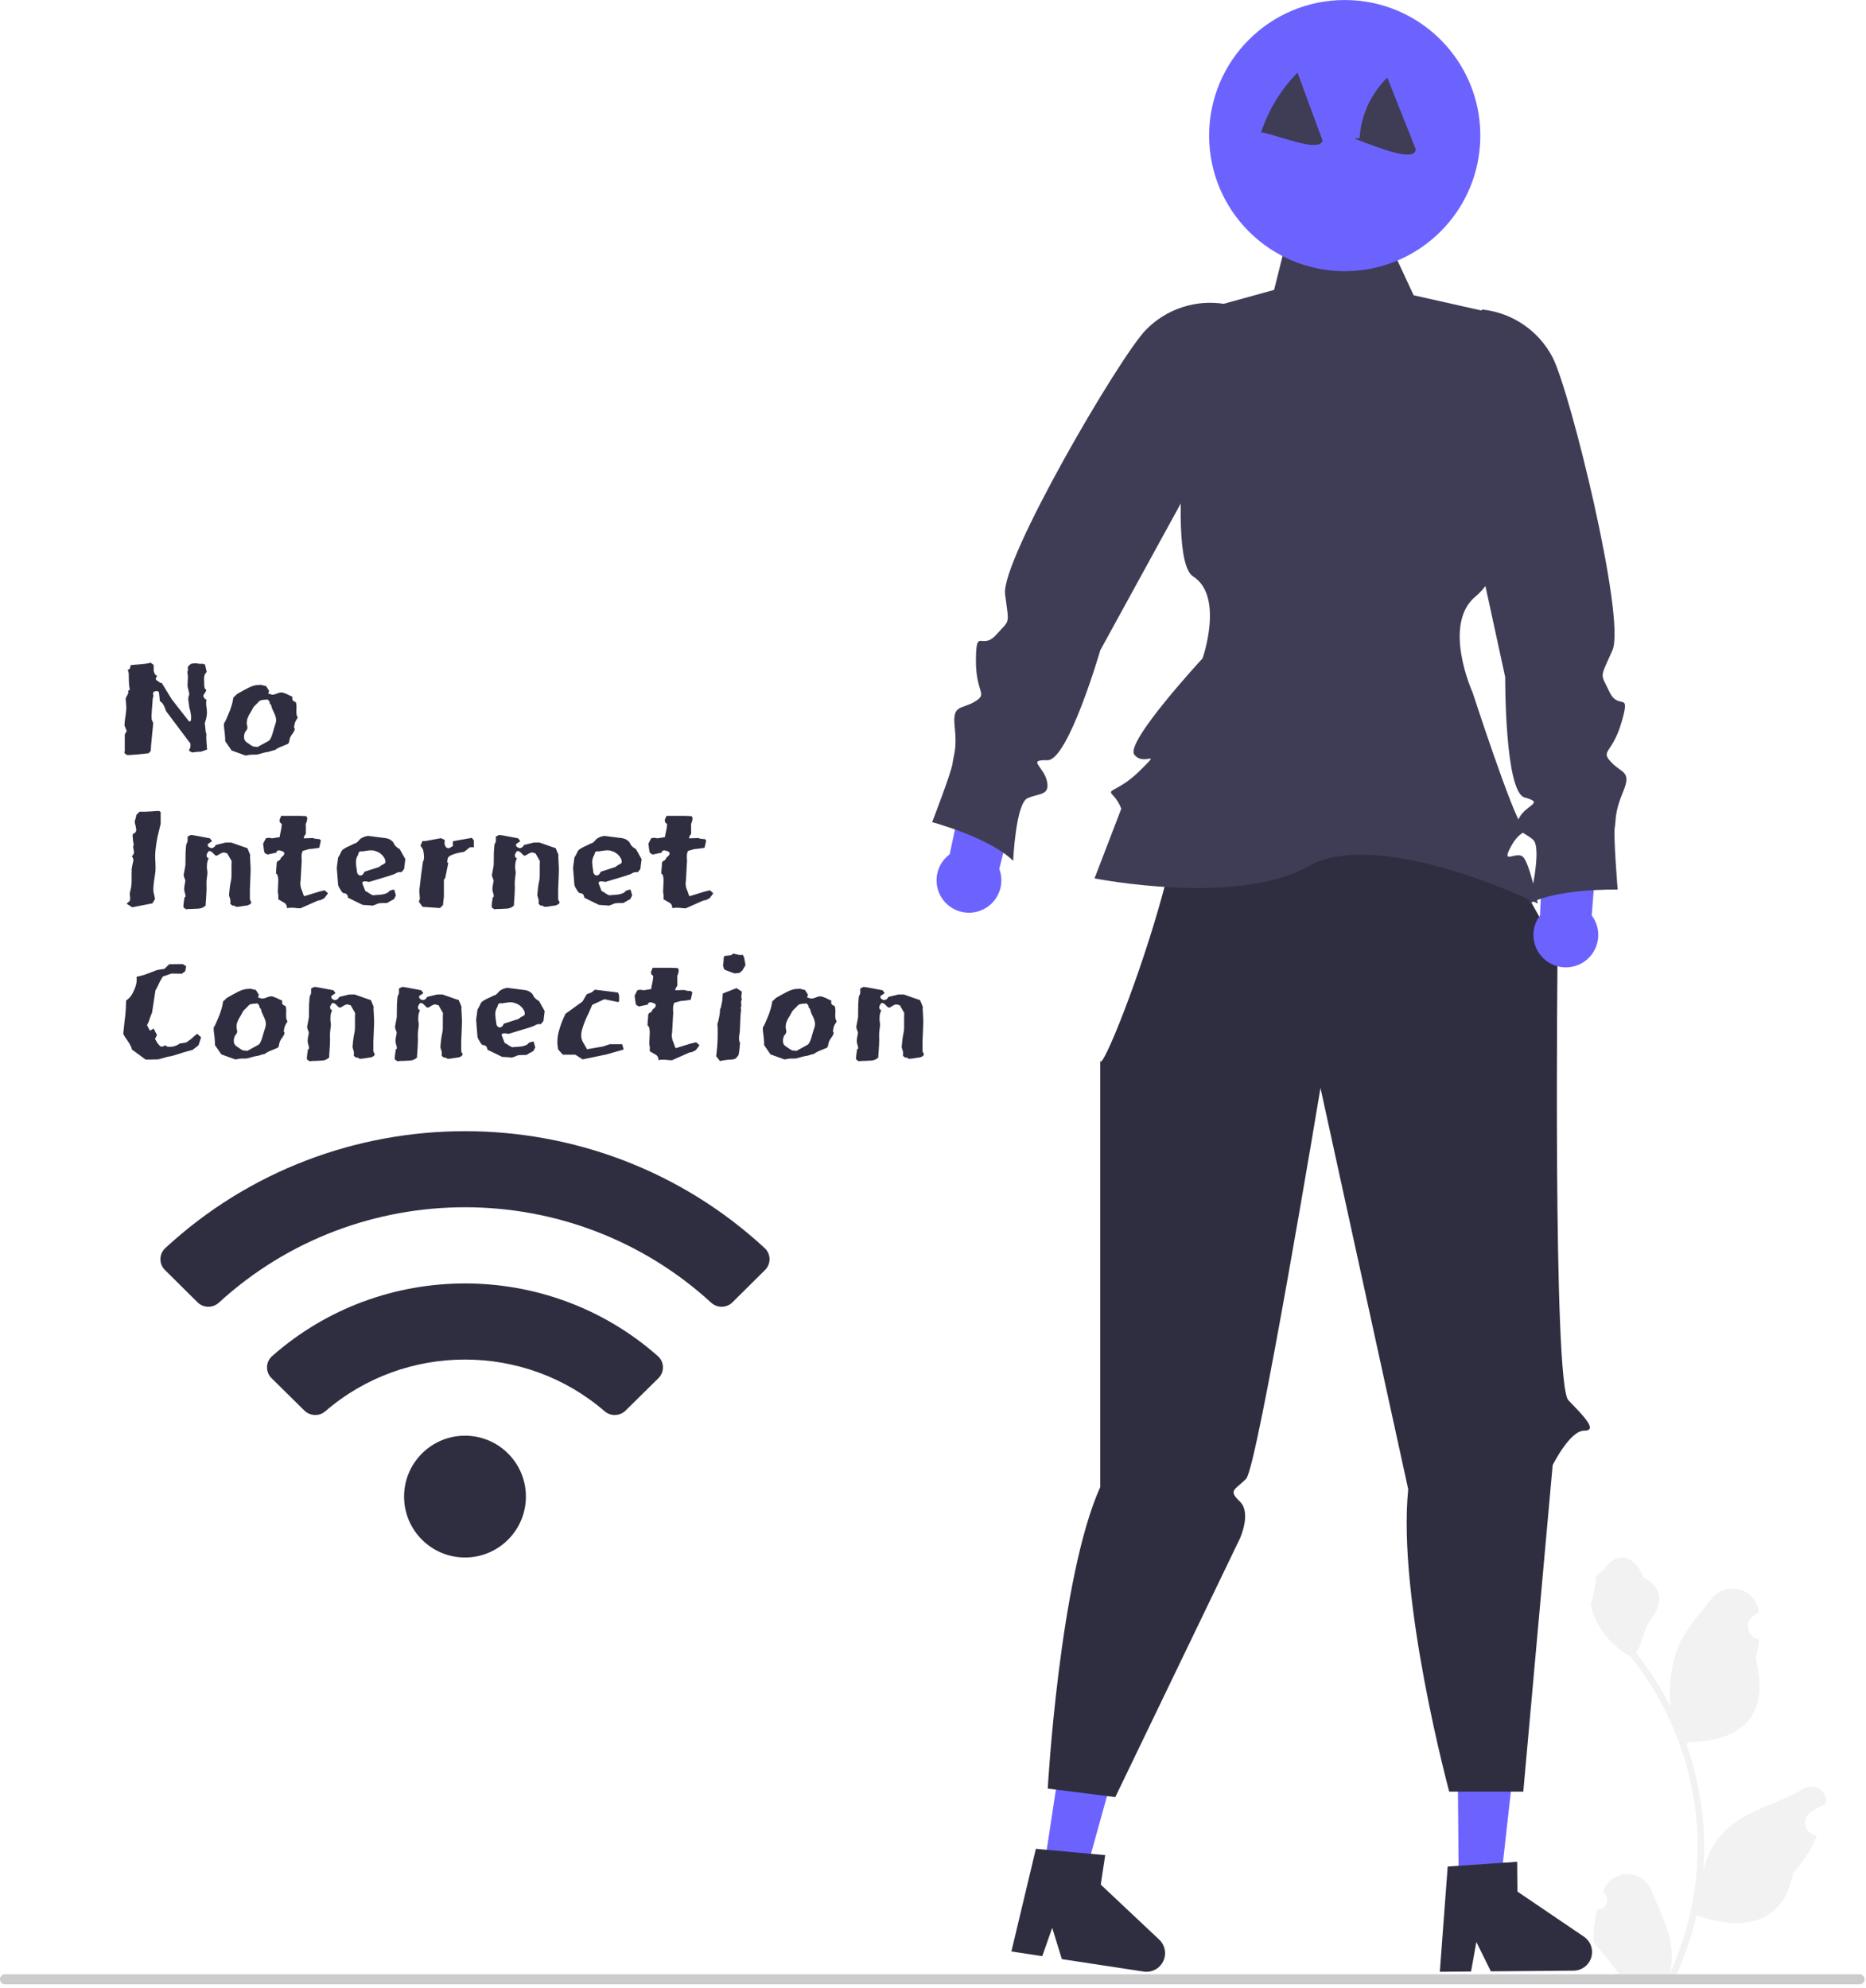 <svg width="442" height="471" viewBox="0 0 442 471" fill="none" xmlns="http://www.w3.org/2000/svg">
<g clip-path="url(#clip0_118_96)">
<path d="M345.531 446.763L355.39 446.68L359.754 407.767L345.204 407.89L345.531 446.763Z" fill="#6C63FF"/>
<path d="M375.178 458.831L359.433 448.151L359.373 441.096L355.987 441.323L345.492 442.046L342.918 442.217L341.051 467.152L348.447 467.085L349.707 460.094L353.139 467.049L372.74 466.886C373.679 466.878 374.592 466.57 375.344 466.006C376.096 465.443 376.649 464.654 376.921 463.755C377.193 462.856 377.171 461.893 376.857 461.007C376.544 460.121 375.956 459.359 375.178 458.831Z" fill="#2F2E41"/>
<path d="M247.228 442.919L256.974 444.4L267.454 406.672L253.069 404.485L247.228 442.919Z" fill="#6C63FF"/>
<path d="M274.586 459.536L260.733 446.494L261.793 439.519L258.414 439.206L247.936 438.256L245.368 438.017L239.57 462.339L246.883 463.446L249.236 456.743L251.521 464.155L270.9 467.102C271.829 467.243 272.779 467.083 273.611 466.647C274.443 466.21 275.114 465.519 275.525 464.674C275.937 463.829 276.067 462.875 275.898 461.951C275.729 461.026 275.269 460.18 274.586 459.536Z" fill="#2F2E41"/>
<path d="M340.997 174.9L368.95 224.965C368.95 224.965 367.783 327.929 371.498 331.748C375.213 335.567 378.577 338.992 375.213 338.962C371.85 338.931 367.779 347.115 367.779 347.115L360.822 424.479H343.279C343.279 424.479 330.935 378.856 333.566 352.839L312.784 257.762C312.784 257.762 297.853 347.676 295.163 350.366C292.472 353.057 290.849 353.038 293.678 355.738C296.508 358.439 293.678 364.546 293.678 364.546L264.181 425.767L248.181 423.749C248.181 423.749 250.955 373.77 260.614 352.314V250.919C259.886 259.613 293.917 171.624 273.107 178.228C279.691 176.139 340.997 174.9 340.997 174.9Z" fill="#2F2E41"/>
<path d="M328.174 55.592H305.066L301.794 68.679L284.026 73.592C284.026 73.592 275.238 131.872 282.619 136.573C290 141.274 284.853 155.979 284.853 155.979C284.853 155.979 266.472 175.83 268.678 178.771C270.884 181.712 275.359 177.237 270.18 182.416C265.002 187.594 262.061 186.859 263.531 188.329C264.44 189.262 265.145 190.374 265.601 191.595L259.259 208.107C259.259 208.107 292.941 214.798 309.851 205.24C326.762 195.682 364.259 214.063 364.259 214.063C364.259 214.063 362.33 204.412 360.721 202.988C359.112 201.564 355.361 205.165 357.972 200.423C360.583 195.682 362.789 197.888 360.583 195.682C358.377 193.476 348.819 164.067 348.819 164.067C348.819 164.067 341.467 147.891 349.554 141.274C357.642 134.657 360.721 112.953 360.721 112.953L351.026 73.592L334.849 69.956L328.174 55.592Z" fill="#3F3D56"/>
<path d="M236.699 205.858L242.249 183.612L229.983 178.668L224.952 202.397C223.804 203.246 222.916 204.399 222.388 205.725C221.859 207.052 221.711 208.499 221.96 209.905C222.209 211.311 222.845 212.62 223.797 213.684C224.749 214.748 225.979 215.526 227.348 215.93C228.718 216.333 230.173 216.347 231.55 215.969C232.927 215.59 234.171 214.836 235.142 213.789C236.114 212.743 236.774 211.446 237.049 210.045C237.324 208.644 237.203 207.194 236.699 205.858Z" fill="#6C63FF"/>
<path d="M290.611 72.105L290.245 72.042C286.84 71.457 283.343 71.711 280.058 72.781C276.773 73.852 273.798 75.707 271.392 78.186C265.109 84.65 237.062 132.721 238.072 140.755C239.013 148.247 239.376 146.581 235.95 150.406C232.524 154.232 231.22 148.406 231.167 156.371C231.114 164.335 234.157 164.266 230.923 166.213C227.688 168.16 225.549 166.804 226.14 172.177C226.731 177.551 225.827 178.977 225.635 180.855C225.444 182.733 220.8 194.783 220.8 194.783C220.8 194.783 234.468 198.454 239.98 203.949C239.98 203.949 240.607 190.351 243.389 189.116C246.172 187.882 248.763 188.525 247.981 185.03C247.198 181.535 243.181 179.987 248.103 180.109C253.024 180.231 260.625 154.06 260.625 154.06L293.494 94.091L290.611 72.105Z" fill="#3F3D56"/>
<path d="M364.787 216.878L365.775 193.972L378.939 192.71L377.033 216.891C377.893 218.031 378.418 219.388 378.548 220.81C378.679 222.232 378.411 223.662 377.773 224.94C377.136 226.217 376.154 227.292 374.94 228.042C373.725 228.793 372.325 229.19 370.897 229.188C369.469 229.187 368.07 228.787 366.857 228.034C365.644 227.281 364.665 226.204 364.03 224.925C363.395 223.646 363.13 222.216 363.264 220.794C363.397 219.373 363.925 218.017 364.787 216.878Z" fill="#6C63FF"/>
<path d="M351.026 73.327L351.395 73.37C354.827 73.775 358.108 75.01 360.954 76.968C363.801 78.927 366.127 81.55 367.732 84.61C371.923 92.59 385.183 146.642 381.937 154.06C378.909 160.977 379.034 159.276 381.234 163.916C383.435 168.556 386.337 163.34 384.129 170.992C381.92 178.644 379.022 177.715 381.571 180.5C384.121 183.284 386.556 182.59 384.466 187.575C382.375 192.561 382.838 194.184 382.489 196.04C382.14 197.895 383.175 210.768 383.175 210.768C383.175 210.768 369.027 210.411 362.183 214.117C362.183 214.117 365.439 200.899 363.121 198.926C360.803 196.953 358.135 196.835 359.877 193.706C361.619 190.576 365.91 190.23 361.156 188.952C356.402 187.673 356.536 160.421 356.536 160.421L342.026 93.592L351.026 73.327Z" fill="#3F3D56"/>
<path d="M318.526 64.248C336.266 64.248 350.647 49.867 350.647 32.126C350.647 14.386 336.266 0.005 318.526 0.005C300.786 0.005 286.404 14.386 286.404 32.126C286.404 49.867 300.786 64.248 318.526 64.248Z" fill="#6C63FF"/>
<path d="M378.321 452.43C378.786 452.451 379.246 452.329 379.639 452.081C380.032 451.832 380.339 451.468 380.519 451.039C380.698 450.609 380.742 450.135 380.643 449.681C380.544 449.226 380.307 448.813 379.966 448.497L379.81 447.879C379.831 447.829 379.851 447.78 379.872 447.73C380.34 446.624 381.125 445.681 382.127 445.02C383.13 444.358 384.305 444.008 385.507 444.012C386.708 444.016 387.881 444.376 388.878 445.045C389.876 445.714 390.653 446.662 391.113 447.772C392.952 452.2 395.293 456.636 395.869 461.318C396.123 463.388 396.016 465.485 395.553 467.518C399.871 458.098 402.113 447.86 402.128 437.498C402.129 434.897 401.984 432.299 401.695 429.715C401.456 427.596 401.125 425.493 400.7 423.404C398.386 412.073 393.416 401.452 386.2 392.415C382.708 390.509 379.883 387.579 378.107 384.018C377.464 382.738 377.009 381.372 376.757 379.962C377.151 380.014 378.243 374.013 377.946 373.645C378.495 372.812 379.477 372.398 380.077 371.585C383.059 367.541 387.168 368.247 389.313 373.742C393.896 376.055 393.94 379.89 391.128 383.579C389.34 385.926 389.094 389.101 387.524 391.614C387.686 391.82 387.854 392.021 388.015 392.227C390.967 396.023 393.54 400.099 395.696 404.396C395.172 399.582 395.798 394.712 397.523 390.186C399.271 385.969 402.548 382.417 405.433 378.771C406.196 377.792 407.233 377.061 408.411 376.67C409.59 376.28 410.858 376.248 412.055 376.578C413.252 376.908 414.324 377.585 415.136 378.524C415.948 379.464 416.464 380.623 416.617 381.855C416.623 381.908 416.629 381.962 416.634 382.016C416.206 382.258 415.786 382.514 415.376 382.786C414.86 383.13 414.46 383.623 414.229 384.198C413.998 384.774 413.946 385.406 414.08 386.011C414.215 386.617 414.529 387.168 414.981 387.592C415.434 388.016 416.004 388.293 416.617 388.388L416.68 388.397C416.527 389.942 416.257 391.473 415.872 392.977C419.574 407.292 411.582 412.507 400.171 412.741C399.919 412.87 399.673 412.999 399.421 413.122C401.588 419.262 402.947 425.659 403.465 432.15C403.758 435.979 403.74 439.826 403.413 443.653L403.432 443.517C404.259 439.262 406.529 435.422 409.859 432.647C414.805 428.584 421.792 427.088 427.127 423.823C427.694 423.459 428.354 423.264 429.027 423.263C429.701 423.261 430.362 423.452 430.93 423.813C431.499 424.175 431.953 424.691 432.238 425.302C432.523 425.912 432.627 426.592 432.538 427.26L432.517 427.402C431.721 427.726 430.947 428.099 430.198 428.52C429.769 428.762 429.35 429.018 428.939 429.29C428.424 429.634 428.024 430.126 427.793 430.702C427.562 431.278 427.51 431.909 427.644 432.515C427.778 433.12 428.092 433.671 428.545 434.095C428.997 434.519 429.567 434.797 430.18 434.891L430.243 434.901C430.288 434.908 430.327 434.914 430.372 434.92C429.013 438.165 427.106 441.152 424.734 443.75C422.419 456.247 412.478 457.433 401.844 453.793H401.837C400.67 458.864 398.98 463.799 396.793 468.519H378.773C378.708 468.319 378.65 468.113 378.592 467.912C380.26 468.017 381.934 467.917 383.578 467.615C382.241 465.975 380.904 464.321 379.567 462.681C379.537 462.65 379.509 462.618 379.483 462.584C378.805 461.744 378.12 460.911 377.442 460.071L377.442 460.07C377.405 457.497 377.701 454.928 378.321 452.43Z" fill="#F2F2F2"/>
<path d="M5.2696e-06 468.927C-0 469.084 0.03 469.239 0.09 469.383C0.149 469.528 0.237 469.659 0.348 469.77C0.458 469.88 0.59 469.968 0.734 470.028C0.879 470.087 1.034 470.118 1.19 470.117H440.48C440.796 470.117 441.098 469.992 441.322 469.769C441.545 469.546 441.67 469.243 441.67 468.927C441.67 468.612 441.545 468.309 441.322 468.086C441.098 467.863 440.796 467.737 440.48 467.737H1.19C1.034 467.737 0.879 467.767 0.734 467.827C0.589 467.887 0.458 467.974 0.348 468.085C0.237 468.195 0.149 468.327 0.09 468.471C0.03 468.616 -0 468.771 5.2696e-06 468.927Z" fill="#CCCCCC"/>
<path d="M298.651 31.569C300.381 26.166 303.358 21.246 307.343 17.207C309.327 22.589 311.312 27.971 313.296 33.354C312.294 35.919 305.372 32.969 298.976 31.33" fill="#3F3D56"/>
<path d="M322.047 32.7C322.394 27.283 324.732 22.185 328.61 18.387C330.862 24.053 333.114 29.719 335.365 35.385C335.092 38.288 327.994 35.601 320.798 32.833" fill="#3F3D56"/>
<path d="M36.432 157.572C36.432 157.692 36.42 157.776 36.396 157.824C36.396 157.872 36.384 157.92 36.36 157.968C36.408 158.088 36.432 158.196 36.432 158.292C36.432 158.364 36.42 158.436 36.396 158.508C36.396 158.58 36.396 158.676 36.396 158.796C36.396 158.892 36.42 159.024 36.468 159.192C36.588 159.528 36.708 159.756 36.828 159.876C36.948 159.972 37.092 160.08 37.26 160.2C37.02 160.416 36.9 160.608 36.9 160.776C36.9 160.92 36.948 161.04 37.044 161.136C37.14 161.232 37.284 161.316 37.476 161.388C37.524 161.436 37.632 161.532 37.8 161.676C37.968 161.796 38.136 161.832 38.304 161.784L40.68 165.672L44.784 170.928C45.072 170.952 45.228 170.796 45.252 170.46C45.3 170.1 45.288 169.716 45.216 169.308C45.168 168.876 45.096 168.492 45 168.156C44.904 167.82 44.856 167.676 44.856 167.724C44.784 167.028 44.712 166.488 44.64 166.104C44.568 165.72 44.592 165.3 44.712 164.844C44.832 164.724 44.856 164.484 44.784 164.124C44.712 163.74 44.616 163.356 44.496 162.972C44.448 162.756 44.424 162.516 44.424 162.252C44.424 161.988 44.436 161.724 44.46 161.46C44.484 161.196 44.496 160.956 44.496 160.74C44.52 160.524 44.52 160.356 44.496 160.236C44.496 159.996 44.472 159.768 44.424 159.552C44.376 159.336 44.388 159.132 44.46 158.94C44.484 158.844 44.496 158.784 44.496 158.76C44.52 158.712 44.532 158.664 44.532 158.616C44.532 158.568 44.52 158.496 44.496 158.4C44.496 158.304 44.496 158.16 44.496 157.968L45 157.464C45.072 157.368 45.192 157.296 45.36 157.248C45.528 157.2 45.696 157.176 45.864 157.176C46.056 157.152 46.224 157.14 46.368 157.14C46.536 157.14 46.656 157.152 46.728 157.176C46.896 157.224 47.088 157.26 47.304 157.284C47.544 157.284 47.748 157.272 47.916 157.248L48.564 157.428L48.96 159.192C48.624 159.552 48.432 159.9 48.384 160.236C48.336 160.572 48.324 160.908 48.348 161.244C48.348 161.82 48.36 162.252 48.384 162.54C48.432 162.804 48.48 162.996 48.528 163.116C48.6 163.236 48.66 163.308 48.708 163.332C48.78 163.356 48.84 163.392 48.888 163.44C48.84 163.632 48.756 163.824 48.636 164.016C48.54 164.184 48.42 164.364 48.276 164.556C48.204 164.652 48.168 164.772 48.168 164.916C48.192 165.036 48.24 165.156 48.312 165.276C48.384 165.396 48.468 165.504 48.564 165.6C48.66 165.672 48.756 165.696 48.852 165.672C48.9 165.744 48.9 165.948 48.852 166.284C48.804 166.596 48.852 167.256 48.996 168.264C49.044 168.768 49.032 169.2 48.96 169.56C48.912 169.896 48.852 170.196 48.78 170.46C48.708 170.7 48.636 170.928 48.564 171.144C48.516 171.336 48.504 171.54 48.528 171.756C48.552 171.756 48.576 171.864 48.6 172.08C48.624 172.296 48.648 172.536 48.672 172.8C48.696 173.04 48.72 173.268 48.744 173.484C48.792 173.676 48.84 173.76 48.888 173.736C48.84 174.6 48.852 175.356 48.924 176.004C49.02 176.652 49.032 177.012 48.96 177.084L49.104 177.552L47.628 178.092C47.484 178.092 47.34 178.092 47.196 178.092C47.052 178.092 46.92 178.104 46.8 178.128C46.56 178.152 46.32 178.176 46.08 178.2C45.84 178.224 45.648 178.248 45.504 178.272L44.784 177.876C44.808 177.636 44.856 177.468 44.928 177.372C45.096 177.276 45.156 176.916 45.108 176.292C45.084 176.076 45.024 175.944 44.928 175.896C44.856 175.848 44.784 175.764 44.712 175.644L39.636 168.876C39.564 168.804 39.504 168.732 39.456 168.66C39.36 168.54 39.264 168.324 39.168 168.012C39.072 167.7 38.928 167.376 38.736 167.04C38.568 166.68 38.28 166.368 37.872 166.104L37.656 164.088C37.584 163.728 37.2 163.644 36.504 163.836C36.384 163.932 36.312 164.028 36.288 164.124C36.264 164.22 36.252 164.316 36.252 164.412C36.276 164.508 36.3 164.604 36.324 164.7C36.348 164.796 36.348 164.88 36.324 164.952C36.3 165.048 36.276 165.132 36.252 165.204C36.228 165.252 36.204 165.336 36.18 165.456C36.18 165.576 36.168 165.756 36.144 165.996C36.12 166.212 36.096 166.536 36.072 166.968C36.048 167.4 36.012 167.844 35.964 168.3C35.94 168.732 35.916 169.152 35.892 169.56C35.892 169.944 35.916 170.28 35.964 170.568C36.036 170.856 36.144 171.048 36.288 171.144C36.288 171.432 36.18 172.62 35.964 174.708C35.892 175.476 35.832 176.124 35.784 176.652C35.76 177.156 35.736 177.564 35.712 177.876L35.244 178.452C34.932 178.5 34.524 178.548 34.02 178.596C33.54 178.644 33.048 178.692 32.544 178.74C32.064 178.788 31.608 178.824 31.176 178.848C30.768 178.872 30.48 178.884 30.312 178.884C30.168 178.884 30.012 178.836 29.844 178.74C29.676 178.644 29.532 178.464 29.412 178.2C29.556 178.008 29.64 177.924 29.664 177.948C29.688 177.948 29.652 177.948 29.556 177.948V173.988L30.024 173.196L29.484 171.864L29.556 170.856C29.556 170.736 29.58 170.544 29.628 170.28C29.676 169.992 29.724 169.68 29.772 169.344C29.82 169.008 29.856 168.672 29.88 168.336C29.928 167.976 29.94 167.652 29.916 167.364C29.868 166.812 29.832 166.392 29.808 166.104C29.784 165.792 29.772 165.612 29.772 165.564C29.772 165.468 29.832 165.3 29.952 165.06C30.096 164.796 30.216 164.58 30.312 164.412C30.384 164.292 30.408 164.172 30.384 164.052C30.36 163.908 30.36 163.788 30.384 163.692C30.432 163.596 30.492 163.524 30.564 163.476C30.636 163.404 30.648 163.428 30.6 163.548C30.744 163.62 30.768 163.44 30.672 163.008C30.6 162.576 30.552 162.048 30.528 161.424L30.492 159.516C30.468 159.396 30.444 159.288 30.42 159.192C30.42 159.096 30.36 158.952 30.24 158.76C30.576 158.592 30.768 158.436 30.816 158.292C30.864 158.148 30.888 157.932 30.888 157.644C31.08 157.572 31.38 157.524 31.788 157.5C32.22 157.452 32.676 157.416 33.156 157.392C33.636 157.344 34.104 157.296 34.56 157.248C35.016 157.176 35.388 157.092 35.676 156.996L36.432 157.572ZM70.123 166.5C70.195 166.908 70.231 167.268 70.231 167.58C70.231 167.868 70.219 168.156 70.195 168.444C70.195 168.708 70.207 168.972 70.231 169.236C70.279 169.476 70.375 169.74 70.519 170.028C70.471 170.124 70.351 170.316 70.159 170.604C69.991 170.868 69.871 171.144 69.799 171.432C69.751 171.696 69.715 171.9 69.691 172.044C69.667 172.188 69.643 172.284 69.619 172.332C69.691 172.38 69.751 172.476 69.799 172.62C69.823 172.74 69.799 172.896 69.727 173.088C69.655 173.256 69.511 173.496 69.295 173.808C68.863 174.384 68.623 174.876 68.575 175.284C68.527 175.668 68.431 175.968 68.287 176.184C68.239 176.232 68.083 176.304 67.819 176.4C67.579 176.496 67.291 176.616 66.955 176.76C66.619 176.88 66.283 177.024 65.947 177.192C65.611 177.36 65.347 177.528 65.155 177.696C64.747 177.768 64.387 177.864 64.075 177.984C63.763 178.104 63.379 178.188 62.923 178.236C62.491 178.332 62.047 178.452 61.591 178.596C61.135 178.716 60.883 178.776 60.835 178.776C59.707 178.776 59.035 178.812 58.819 178.884C58.627 178.956 58.399 178.992 58.135 178.992L54.859 177.804L53.347 175.608C53.347 175.032 53.323 174.552 53.275 174.168C53.251 173.76 53.215 173.412 53.167 173.124C53.119 172.812 53.083 172.524 53.059 172.26C53.035 171.996 53.035 171.696 53.059 171.36C53.131 171.288 53.239 171.12 53.383 170.856C53.527 170.568 53.671 170.244 53.815 169.884C53.983 169.524 54.139 169.152 54.283 168.768C54.451 168.384 54.571 168.06 54.643 167.796C54.835 167.244 54.979 166.764 55.075 166.356C55.171 165.924 55.243 165.54 55.291 165.204C55.483 165.084 55.639 164.952 55.759 164.808C55.879 164.664 55.999 164.544 56.119 164.448C57.103 163.872 57.955 163.404 58.675 163.044C59.395 162.66 60.067 162.42 60.691 162.324L61.771 162.252C61.891 162.276 61.999 162.3 62.095 162.324C62.191 162.348 62.287 162.372 62.383 162.396C62.527 162.444 62.659 162.48 62.779 162.504C62.899 162.504 62.971 162.504 62.995 162.504L63.715 163.62C63.715 163.836 63.667 164.016 63.571 164.16C63.475 164.28 63.571 164.364 63.859 164.412C64.171 164.484 64.339 164.532 64.363 164.556V164.592C64.747 164.592 65.143 164.508 65.551 164.34C65.959 164.148 66.367 164.052 66.775 164.052C66.871 164.052 67.039 164.1 67.279 164.196C67.519 164.268 67.771 164.364 68.035 164.484C68.299 164.604 68.539 164.724 68.755 164.844C68.995 164.94 69.163 165.012 69.259 165.06C69.211 165.42 69.223 165.672 69.295 165.816C69.367 165.96 69.463 166.068 69.583 166.14C69.703 166.188 69.811 166.236 69.907 166.284C70.027 166.308 70.099 166.38 70.123 166.5ZM63.679 175.5C64.039 175.26 64.387 174.492 64.723 173.196C64.915 172.5 65.071 171.984 65.191 171.648C65.335 171.288 65.407 170.952 65.407 170.64C65.407 170.112 65.227 169.488 64.867 168.768C64.675 168.384 64.531 168.06 64.435 167.796C64.339 167.532 64.267 167.268 64.219 167.004C64.027 166.908 63.919 166.764 63.895 166.572C63.895 166.356 63.799 166.14 63.607 165.924C63.367 165.732 63.223 165.66 63.175 165.708C63.127 165.756 63.079 165.78 63.031 165.78H62.707C62.515 165.78 62.251 165.816 61.915 165.888C61.603 165.96 61.351 166.128 61.159 166.392C60.871 166.704 60.619 166.956 60.403 167.148C60.211 167.316 60.103 167.424 60.079 167.472C59.839 167.928 59.623 168.324 59.431 168.66C59.239 168.972 59.083 169.224 58.963 169.416L58.639 170.172C58.495 170.532 58.435 171.012 58.459 171.612C58.507 171.708 58.555 171.924 58.603 172.26C58.651 172.572 58.507 172.908 58.171 173.268C58.099 173.34 58.027 173.484 57.955 173.7C57.883 173.892 57.835 174.12 57.811 174.384C57.787 174.648 57.811 174.912 57.883 175.176C57.979 175.44 58.159 175.668 58.423 175.86C58.759 176.1 59.107 176.34 59.467 176.58C59.827 176.796 60.055 176.904 60.151 176.904H60.547C60.691 176.904 60.823 176.94 60.943 177.012L63.679 175.5ZM38.052 192.384V195.192C37.764 196.32 37.524 197.316 37.332 198.18C37.164 199.02 37.032 199.8 36.936 200.52C36.84 201.24 36.78 201.924 36.756 202.572C36.756 203.22 36.78 203.904 36.828 204.624C36.876 205.488 36.852 206.268 36.756 206.964C36.66 207.66 36.564 208.296 36.468 208.872C36.396 209.448 36.348 210 36.324 210.528C36.3 211.032 36.372 211.548 36.54 212.076L36.72 212.976L36.108 214.02L31.32 214.956L30.024 214.128C30.048 214.032 30.18 213.9 30.42 213.732C30.684 213.54 30.816 213.348 30.816 213.156C30.816 212.868 30.816 212.664 30.816 212.544C30.816 212.424 30.792 212.232 30.744 211.968C30.696 211.848 30.756 211.464 30.924 210.816C31.116 210.144 31.2 209.232 31.176 208.08C31.176 207.504 31.176 207.084 31.176 206.82C31.2 206.532 31.212 206.352 31.212 206.28C31.236 206.184 31.236 206.148 31.212 206.172C31.212 206.196 31.188 206.208 31.14 206.208C31.164 206.016 31.2 205.8 31.248 205.56C31.296 205.296 31.344 205.032 31.392 204.768C31.44 204.624 31.476 204.48 31.5 204.336C31.524 204.192 31.548 204.036 31.572 203.868C31.644 203.796 31.632 203.652 31.536 203.436C31.464 203.22 31.38 203.052 31.284 202.932C31.212 202.812 31.176 202.764 31.176 202.788C31.176 202.788 31.2 202.788 31.248 202.788C31.296 202.788 31.368 202.74 31.464 202.644C31.56 202.524 31.656 202.296 31.752 201.96L31.5 200.376C31.548 200.376 31.584 200.388 31.608 200.412C31.656 200.436 31.68 200.424 31.68 200.376C31.68 200.304 31.668 200.172 31.644 199.98C31.62 199.788 31.572 199.488 31.5 199.08C31.404 198.288 31.392 197.82 31.464 197.676C31.536 197.508 31.644 197.436 31.788 197.46C31.908 197.364 32.004 197.268 32.076 197.172C32.172 197.076 32.232 196.956 32.256 196.812C32.28 196.668 32.268 196.476 32.22 196.236C32.196 195.972 32.124 195.636 32.004 195.228C31.884 194.868 31.896 194.508 32.04 194.148C32.184 193.788 32.268 193.428 32.292 193.068L33.048 192.312C33.384 192.312 33.828 192.312 34.38 192.312C34.932 192.288 35.412 192.264 35.82 192.24C36.684 192.168 37.308 192.132 37.692 192.132L38.052 192.384ZM47.307 215.244C47.235 215.244 47.079 215.256 46.839 215.28C46.623 215.28 46.383 215.292 46.119 215.316C45.855 215.316 45.603 215.328 45.363 215.352C45.123 215.352 44.955 215.352 44.859 215.352L44.067 215.424L43.455 214.992C43.431 214.632 43.455 214.212 43.527 213.732C43.623 213.252 43.671 212.88 43.671 212.616C43.959 212.616 44.019 212.328 43.851 211.752C43.659 211.176 43.587 210.72 43.635 210.384C43.659 210 43.719 209.616 43.815 209.232C43.911 208.824 43.923 208.56 43.851 208.44C43.803 208.296 43.743 208.14 43.671 207.972C43.599 207.78 43.539 207.564 43.491 207.324L43.923 204.984C43.923 203.688 43.935 202.692 43.959 201.996C44.007 201.3 44.043 200.784 44.067 200.448C44.115 200.112 44.163 199.908 44.211 199.836C44.283 199.74 44.331 199.656 44.355 199.584C44.403 199.512 44.427 199.392 44.427 199.224C44.451 199.056 44.451 198.72 44.427 198.216L45.183 197.82C45.591 197.844 46.083 197.916 46.659 198.036C47.259 198.132 47.835 198.24 48.387 198.36C48.675 198.408 48.927 198.456 49.143 198.504C49.359 198.528 49.551 198.564 49.719 198.612L50.223 199.296C49.767 199.608 49.467 199.812 49.323 199.908C49.179 200.004 49.167 200.208 49.287 200.52C49.719 200.904 50.091 201.024 50.403 200.88C50.739 200.736 50.967 200.508 51.087 200.196L53.427 199.62H54.795L55.407 199.836C55.983 200.028 56.559 200.232 57.135 200.448C57.735 200.664 58.227 200.832 58.611 200.952L59.259 202.536L59.223 202.968C59.271 203.664 59.307 204.336 59.331 204.984C59.379 205.608 59.379 206.376 59.331 207.288C59.307 207.864 59.283 208.452 59.259 209.052C59.235 209.628 59.211 210.18 59.187 210.708C59.187 211.236 59.187 211.704 59.187 212.112C59.187 212.496 59.187 212.784 59.187 212.976C59.187 213 59.211 213.096 59.259 213.264C59.331 213.432 59.427 213.612 59.547 213.804L59.295 214.2L58.611 214.524C58.275 214.548 57.843 214.608 57.315 214.704C56.811 214.8 56.391 214.848 56.055 214.848C55.911 214.848 55.791 214.8 55.695 214.704C55.599 214.584 55.383 214.536 55.047 214.56L54.543 214.128C54.591 213.816 54.603 213.564 54.579 213.372C54.555 213.156 54.519 212.976 54.471 212.832C54.423 212.664 54.375 212.52 54.327 212.4C54.279 212.28 54.255 212.16 54.255 212.04C54.279 211.68 54.315 211.284 54.363 210.852C54.411 210.516 54.459 210.132 54.507 209.7C54.579 209.244 54.663 208.8 54.759 208.368C54.807 208.104 54.831 207.768 54.831 207.36C54.831 206.928 54.831 206.508 54.831 206.1C54.831 205.668 54.831 205.26 54.831 204.876C54.831 204.492 54.843 204.204 54.867 204.012L53.823 202.176C53.727 202.152 53.631 202.128 53.535 202.104C53.439 202.08 53.331 202.044 53.211 201.996C53.019 201.948 52.827 201.96 52.635 202.032C52.467 202.104 52.299 202.188 52.131 202.284C51.963 202.38 51.807 202.476 51.663 202.572C51.519 202.668 51.387 202.716 51.267 202.716C51.267 202.788 51.135 202.728 50.871 202.536C50.631 202.32 50.427 202.116 50.259 201.924C49.851 201.588 49.551 201.528 49.359 201.744C49.191 201.936 49.047 202.2 48.927 202.536C48.951 202.8 48.987 202.98 49.035 203.076C49.107 203.172 49.179 203.244 49.251 203.292C49.347 203.316 49.431 203.316 49.503 203.292C49.383 203.388 49.287 203.568 49.215 203.832C49.143 204.072 49.083 204.348 49.035 204.66C49.011 204.948 48.999 205.26 48.999 205.596C49.023 205.908 49.059 206.196 49.107 206.46C49.155 206.748 49.119 207.252 48.999 207.972C48.903 208.692 48.879 209.52 48.927 210.456C48.927 210.816 48.915 211.2 48.891 211.608C48.867 211.992 48.843 212.376 48.819 212.76C48.795 213.12 48.771 213.456 48.747 213.768C48.723 214.056 48.711 214.284 48.711 214.452V214.56C48.255 214.944 47.787 215.172 47.307 215.244ZM62.684 202.068C62.588 201.804 62.516 201.456 62.468 201.024C62.42 200.568 62.372 200.184 62.324 199.872L63.008 198.576C63.44 198.504 63.74 198.48 63.908 198.504C64.1 198.528 64.244 198.564 64.34 198.612C64.484 198.588 64.688 198.564 64.952 198.54C65.24 198.492 65.672 198.42 66.248 198.324C66.296 197.916 66.38 197.46 66.5 196.956C66.62 196.452 66.704 195.888 66.752 195.264L66.248 194.76L66.212 194.22L66.608 193.284H70.928L72.548 193.356C72.716 193.548 72.788 193.776 72.764 194.04C72.74 194.28 72.692 194.508 72.62 194.724C72.548 194.94 72.476 195.12 72.404 195.264C72.356 195.384 72.368 195.42 72.44 195.372V197.604C72.296 197.724 72.188 197.868 72.116 198.036C72.044 198.18 71.984 198.348 71.936 198.54L72.008 198.612L74.096 198.54C74.168 198.564 74.24 198.588 74.312 198.612C74.384 198.636 74.468 198.66 74.564 198.684C74.852 198.756 75.224 198.792 75.68 198.792L76.004 199.152L75.608 200.88C75.464 200.88 75.272 200.904 75.032 200.952C74.792 200.976 74.54 201.012 74.276 201.06C74.036 201.084 73.808 201.108 73.592 201.132C73.4 201.156 73.268 201.168 73.196 201.168L71.684 201.6C71.588 201.864 71.516 202.092 71.468 202.284C71.444 202.452 71.432 202.62 71.432 202.788C71.432 202.932 71.432 203.1 71.432 203.292C71.456 203.46 71.468 203.676 71.468 203.94L71.216 208.512C71.144 208.92 71.12 209.292 71.144 209.628C71.192 209.964 71.252 210.252 71.324 210.492C71.372 210.612 71.42 210.732 71.468 210.852C71.516 210.972 71.564 211.092 71.612 211.212L71.936 212.148L72.08 212.328L75.572 211.248L76.904 210.924L77.696 211.644L76.832 212.796L76.004 213.228L75.284 213.372L71.144 215.208C71.024 215.208 70.928 215.196 70.856 215.172C70.736 215.172 70.592 215.172 70.424 215.172C70.28 215.148 70.112 215.124 69.92 215.1C69.056 215.028 68.408 215.052 67.976 215.172C67.976 214.5 67.712 214.044 67.184 213.804C66.92 213.636 66.68 213.492 66.464 213.372C66.272 213.252 66.092 213.156 65.924 213.084C65.924 212.676 65.924 212.4 65.924 212.256C65.948 212.112 65.924 211.92 65.852 211.68C65.804 211.56 65.792 211.296 65.816 210.888C65.84 210.456 65.864 209.916 65.888 209.268C65.936 208.596 65.912 208.056 65.816 207.648C65.72 207.216 65.576 207 65.384 207C65.408 206.688 65.42 206.376 65.42 206.064C65.444 205.752 65.468 205.476 65.492 205.236C65.516 205.116 65.528 204.984 65.528 204.84C65.528 204.696 65.528 204.564 65.528 204.444C65.576 204.348 65.612 204.276 65.636 204.228C65.66 204.156 65.684 204.108 65.708 204.084C65.732 204.036 65.84 203.976 66.032 203.904C66.248 203.808 66.44 203.556 66.608 203.148C67.16 202.764 67.4 202.416 67.328 202.104C67.256 201.792 66.836 201.576 66.068 201.456C65.9 201.48 65.756 201.528 65.636 201.6C65.54 201.648 65.492 201.78 65.492 201.996L63.332 202.464L62.684 202.068ZM95.107 206.64C94.579 206.568 94.111 206.664 93.703 206.928C93.559 207 93.415 207.072 93.271 207.144C93.127 207.192 92.983 207.24 92.839 207.288C92.767 207.312 92.695 207.336 92.623 207.36C92.551 207.384 92.491 207.408 92.443 207.432L87.439 208.944C86.047 208.632 85.555 208.86 85.963 209.628C86.035 209.796 86.131 210.048 86.251 210.384C86.371 210.72 86.467 210.96 86.539 211.104C86.851 211.224 87.175 211.416 87.511 211.68C87.847 211.92 88.159 212.064 88.447 212.112L89.095 212.04C89.263 212.04 89.491 212.028 89.779 212.004C90.091 211.98 90.391 211.944 90.679 211.896C90.991 211.824 91.267 211.74 91.507 211.644C91.771 211.548 91.951 211.428 92.047 211.284C92.119 211.164 92.227 211.08 92.371 211.032C92.515 210.96 92.659 210.9 92.803 210.852C92.899 210.828 92.983 210.816 93.055 210.816C93.151 210.792 93.259 210.768 93.379 210.744L93.775 212.148L93.343 212.976C93.319 213.024 93.235 213.084 93.091 213.156C92.971 213.204 92.827 213.276 92.659 213.372C92.491 213.468 92.323 213.564 92.155 213.66C92.011 213.732 91.903 213.804 91.831 213.876C91.783 213.924 91.651 213.948 91.435 213.948C91.243 213.948 91.015 213.948 90.751 213.948C90.511 213.948 90.259 213.96 89.995 213.984C89.731 214.008 89.527 214.056 89.383 214.128C89.047 214.296 88.783 214.404 88.591 214.452C88.423 214.5 88.279 214.536 88.159 214.56C88.039 214.608 87.955 214.596 87.907 214.524C87.859 214.5 87.775 214.488 87.655 214.488C87.583 214.488 87.487 214.488 87.367 214.488C87.247 214.488 87.127 214.476 87.007 214.452C86.695 214.428 86.443 214.416 86.251 214.416C86.059 214.392 85.939 214.38 85.891 214.38L82.435 212.688C82.363 211.968 82.027 211.608 81.427 211.608C81.307 211.608 81.163 211.512 80.995 211.32C80.827 211.104 80.683 210.876 80.563 210.636C80.467 210.516 80.383 210.384 80.311 210.24C80.239 210.072 80.167 209.892 80.095 209.7L79.771 205.596L80.095 203.184C80.119 203.088 80.191 202.968 80.311 202.824C80.455 202.584 80.635 202.224 80.851 201.744C80.947 201.528 81.139 201.324 81.427 201.132C81.715 200.94 82.015 200.772 82.327 200.628C82.663 200.46 82.975 200.316 83.263 200.196C83.575 200.052 83.803 199.932 83.947 199.836C84.235 199.884 84.655 199.572 85.207 198.9C85.351 198.732 85.531 198.6 85.747 198.504C85.963 198.384 86.179 198.288 86.395 198.216C86.515 198.168 86.647 198.132 86.791 198.108C86.935 198.084 87.067 198.06 87.187 198.036L91.399 198.576C91.639 198.624 91.891 198.696 92.155 198.792C92.347 198.888 92.539 199.008 92.731 199.152C92.923 199.296 93.079 199.464 93.199 199.656C93.367 200.064 93.607 200.4 93.919 200.664C94.231 200.904 94.483 201.072 94.675 201.168L96.007 203.544L95.719 205.884L95.107 206.64ZM89.779 205.416L90.067 205.2C90.139 205.152 90.211 205.104 90.283 205.056C90.355 204.984 90.415 204.936 90.463 204.912C90.631 204.864 90.823 204.768 91.039 204.624C91.255 204.48 91.339 204.3 91.291 204.084C91.291 203.676 91.075 203.22 90.643 202.716C90.211 202.212 89.647 201.852 88.951 201.636C88.615 201.516 88.291 201.456 87.979 201.456C87.667 201.456 87.367 201.48 87.079 201.528C86.815 201.552 86.563 201.588 86.323 201.636C86.107 201.684 85.927 201.708 85.783 201.708C85.231 201.588 84.919 201.84 84.847 202.464C84.487 203.016 84.307 203.628 84.307 204.3C84.331 204.948 84.403 205.572 84.523 206.172C84.523 206.508 84.583 206.784 84.703 207C84.847 207.216 85.015 207.348 85.207 207.396C85.399 207.444 85.591 207.408 85.783 207.288C85.999 207.144 86.179 206.892 86.323 206.532L89.779 205.416ZM112.237 199.08V200.736H111.301L109.933 201.816C108.757 201.984 107.797 202.224 107.053 202.536C106.309 202.824 105.961 203.232 106.009 203.76C105.961 203.88 105.937 204.024 105.937 204.192C105.937 204.336 106.021 204.408 106.189 204.408L105.469 208.008L105.145 208.404V212.4L104.929 214.416L104.209 215.136L100.105 214.848L99.205 213.624L99.457 212.976L99.313 210.996L99.745 207.36L100.105 204.696C100.105 204.624 100.117 204.564 100.141 204.516C100.141 204.468 100.141 204.408 100.141 204.336C100.165 204.264 100.177 204.204 100.177 204.156C100.297 204.06 100.369 203.844 100.393 203.508C100.441 203.172 100.453 202.956 100.429 202.86C100.429 202.692 100.417 202.536 100.393 202.392C100.393 202.248 100.345 201.936 100.249 201.456C100.225 201.312 100.141 201.144 99.997 200.952C99.877 200.736 99.745 200.544 99.601 200.376L100.069 199.26H100.753L104.461 198.576L105.361 199.008C105.289 199.416 105.277 199.764 105.325 200.052C105.397 200.316 105.493 200.52 105.613 200.664C105.757 200.808 105.913 200.904 106.081 200.952C106.249 200.976 106.393 200.952 106.513 200.88L107.161 200.52C107.281 200.472 107.317 200.34 107.269 200.124C107.245 199.908 107.257 199.632 107.305 199.296L111.769 198.504L112.237 199.08ZM120.327 215.244C120.255 215.244 120.099 215.256 119.859 215.28C119.643 215.28 119.403 215.292 119.139 215.316C118.875 215.316 118.623 215.328 118.383 215.352C118.143 215.352 117.975 215.352 117.879 215.352L117.087 215.424L116.475 214.992C116.451 214.632 116.475 214.212 116.547 213.732C116.643 213.252 116.691 212.88 116.691 212.616C116.979 212.616 117.039 212.328 116.871 211.752C116.679 211.176 116.607 210.72 116.655 210.384C116.679 210 116.739 209.616 116.835 209.232C116.931 208.824 116.943 208.56 116.871 208.44C116.823 208.296 116.763 208.14 116.691 207.972C116.619 207.78 116.559 207.564 116.511 207.324L116.943 204.984C116.943 203.688 116.955 202.692 116.979 201.996C117.027 201.3 117.063 200.784 117.087 200.448C117.135 200.112 117.183 199.908 117.231 199.836C117.303 199.74 117.351 199.656 117.375 199.584C117.423 199.512 117.447 199.392 117.447 199.224C117.471 199.056 117.471 198.72 117.447 198.216L118.203 197.82C118.611 197.844 119.103 197.916 119.679 198.036C120.279 198.132 120.855 198.24 121.407 198.36C121.695 198.408 121.947 198.456 122.163 198.504C122.379 198.528 122.571 198.564 122.739 198.612L123.243 199.296C122.787 199.608 122.487 199.812 122.343 199.908C122.199 200.004 122.187 200.208 122.307 200.52C122.739 200.904 123.111 201.024 123.423 200.88C123.759 200.736 123.987 200.508 124.107 200.196L126.447 199.62H127.815L128.427 199.836C129.003 200.028 129.579 200.232 130.155 200.448C130.755 200.664 131.247 200.832 131.631 200.952L132.279 202.536L132.243 202.968C132.291 203.664 132.327 204.336 132.351 204.984C132.399 205.608 132.399 206.376 132.351 207.288C132.327 207.864 132.303 208.452 132.279 209.052C132.255 209.628 132.231 210.18 132.207 210.708C132.207 211.236 132.207 211.704 132.207 212.112C132.207 212.496 132.207 212.784 132.207 212.976C132.207 213 132.231 213.096 132.279 213.264C132.351 213.432 132.447 213.612 132.567 213.804L132.315 214.2L131.631 214.524C131.295 214.548 130.863 214.608 130.335 214.704C129.831 214.8 129.411 214.848 129.075 214.848C128.931 214.848 128.811 214.8 128.715 214.704C128.619 214.584 128.403 214.536 128.067 214.56L127.563 214.128C127.611 213.816 127.623 213.564 127.599 213.372C127.575 213.156 127.539 212.976 127.491 212.832C127.443 212.664 127.395 212.52 127.347 212.4C127.299 212.28 127.275 212.16 127.275 212.04C127.299 211.68 127.335 211.284 127.383 210.852C127.431 210.516 127.479 210.132 127.527 209.7C127.599 209.244 127.683 208.8 127.779 208.368C127.827 208.104 127.851 207.768 127.851 207.36C127.851 206.928 127.851 206.508 127.851 206.1C127.851 205.668 127.851 205.26 127.851 204.876C127.851 204.492 127.863 204.204 127.887 204.012L126.843 202.176C126.747 202.152 126.651 202.128 126.555 202.104C126.459 202.08 126.351 202.044 126.231 201.996C126.039 201.948 125.847 201.96 125.655 202.032C125.487 202.104 125.319 202.188 125.151 202.284C124.983 202.38 124.827 202.476 124.683 202.572C124.539 202.668 124.407 202.716 124.287 202.716C124.287 202.788 124.155 202.728 123.891 202.536C123.651 202.32 123.447 202.116 123.279 201.924C122.871 201.588 122.571 201.528 122.379 201.744C122.211 201.936 122.067 202.2 121.947 202.536C121.971 202.8 122.007 202.98 122.055 203.076C122.127 203.172 122.199 203.244 122.271 203.292C122.367 203.316 122.451 203.316 122.523 203.292C122.403 203.388 122.307 203.568 122.235 203.832C122.163 204.072 122.103 204.348 122.055 204.66C122.031 204.948 122.019 205.26 122.019 205.596C122.043 205.908 122.079 206.196 122.127 206.46C122.175 206.748 122.139 207.252 122.019 207.972C121.923 208.692 121.899 209.52 121.947 210.456C121.947 210.816 121.935 211.2 121.911 211.608C121.887 211.992 121.863 212.376 121.839 212.76C121.815 213.12 121.791 213.456 121.767 213.768C121.743 214.056 121.731 214.284 121.731 214.452V214.56C121.275 214.944 120.807 215.172 120.327 215.244ZM151.075 206.64C150.547 206.568 150.079 206.664 149.671 206.928C149.527 207 149.383 207.072 149.239 207.144C149.095 207.192 148.951 207.24 148.807 207.288C148.735 207.312 148.663 207.336 148.591 207.36C148.519 207.384 148.459 207.408 148.411 207.432L143.407 208.944C142.015 208.632 141.523 208.86 141.931 209.628C142.003 209.796 142.099 210.048 142.219 210.384C142.339 210.72 142.435 210.96 142.507 211.104C142.819 211.224 143.143 211.416 143.479 211.68C143.815 211.92 144.127 212.064 144.415 212.112L145.063 212.04C145.231 212.04 145.459 212.028 145.747 212.004C146.059 211.98 146.359 211.944 146.647 211.896C146.959 211.824 147.235 211.74 147.475 211.644C147.739 211.548 147.919 211.428 148.015 211.284C148.087 211.164 148.195 211.08 148.339 211.032C148.483 210.96 148.627 210.9 148.771 210.852C148.867 210.828 148.951 210.816 149.023 210.816C149.119 210.792 149.227 210.768 149.347 210.744L149.743 212.148L149.311 212.976C149.287 213.024 149.203 213.084 149.059 213.156C148.939 213.204 148.795 213.276 148.627 213.372C148.459 213.468 148.291 213.564 148.123 213.66C147.979 213.732 147.871 213.804 147.799 213.876C147.751 213.924 147.619 213.948 147.403 213.948C147.211 213.948 146.983 213.948 146.719 213.948C146.479 213.948 146.227 213.96 145.963 213.984C145.699 214.008 145.495 214.056 145.351 214.128C145.015 214.296 144.751 214.404 144.559 214.452C144.391 214.5 144.247 214.536 144.127 214.56C144.007 214.608 143.923 214.596 143.875 214.524C143.827 214.5 143.743 214.488 143.623 214.488C143.551 214.488 143.455 214.488 143.335 214.488C143.215 214.488 143.095 214.476 142.975 214.452C142.663 214.428 142.411 214.416 142.219 214.416C142.027 214.392 141.907 214.38 141.859 214.38L138.403 212.688C138.331 211.968 137.995 211.608 137.395 211.608C137.275 211.608 137.131 211.512 136.963 211.32C136.795 211.104 136.651 210.876 136.531 210.636C136.435 210.516 136.351 210.384 136.279 210.24C136.207 210.072 136.135 209.892 136.063 209.7L135.739 205.596L136.063 203.184C136.087 203.088 136.159 202.968 136.279 202.824C136.423 202.584 136.603 202.224 136.819 201.744C136.915 201.528 137.107 201.324 137.395 201.132C137.683 200.94 137.983 200.772 138.295 200.628C138.631 200.46 138.943 200.316 139.231 200.196C139.543 200.052 139.771 199.932 139.915 199.836C140.203 199.884 140.623 199.572 141.175 198.9C141.319 198.732 141.499 198.6 141.715 198.504C141.931 198.384 142.147 198.288 142.363 198.216C142.483 198.168 142.615 198.132 142.759 198.108C142.903 198.084 143.035 198.06 143.155 198.036L147.367 198.576C147.607 198.624 147.859 198.696 148.123 198.792C148.315 198.888 148.507 199.008 148.699 199.152C148.891 199.296 149.047 199.464 149.167 199.656C149.335 200.064 149.575 200.4 149.887 200.664C150.199 200.904 150.451 201.072 150.643 201.168L151.975 203.544L151.687 205.884L151.075 206.64ZM145.747 205.416L146.035 205.2C146.107 205.152 146.179 205.104 146.251 205.056C146.323 204.984 146.383 204.936 146.431 204.912C146.599 204.864 146.791 204.768 147.007 204.624C147.223 204.48 147.307 204.3 147.259 204.084C147.259 203.676 147.043 203.22 146.611 202.716C146.179 202.212 145.615 201.852 144.919 201.636C144.583 201.516 144.259 201.456 143.947 201.456C143.635 201.456 143.335 201.48 143.047 201.528C142.783 201.552 142.531 201.588 142.291 201.636C142.075 201.684 141.895 201.708 141.751 201.708C141.199 201.588 140.887 201.84 140.815 202.464C140.455 203.016 140.275 203.628 140.275 204.3C140.299 204.948 140.371 205.572 140.491 206.172C140.491 206.508 140.551 206.784 140.671 207C140.815 207.216 140.983 207.348 141.175 207.396C141.367 207.444 141.559 207.408 141.751 207.288C141.967 207.144 142.147 206.892 142.291 206.532L145.747 205.416ZM153.95 202.068C153.854 201.804 153.782 201.456 153.734 201.024C153.686 200.568 153.638 200.184 153.59 199.872L154.274 198.576C154.706 198.504 155.006 198.48 155.174 198.504C155.366 198.528 155.51 198.564 155.606 198.612C155.75 198.588 155.954 198.564 156.218 198.54C156.506 198.492 156.938 198.42 157.514 198.324C157.562 197.916 157.646 197.46 157.766 196.956C157.886 196.452 157.97 195.888 158.018 195.264L157.514 194.76L157.478 194.22L157.874 193.284H162.194L163.814 193.356C163.982 193.548 164.054 193.776 164.03 194.04C164.006 194.28 163.958 194.508 163.886 194.724C163.814 194.94 163.742 195.12 163.67 195.264C163.622 195.384 163.634 195.42 163.706 195.372V197.604C163.562 197.724 163.454 197.868 163.382 198.036C163.31 198.18 163.25 198.348 163.202 198.54L163.274 198.612L165.362 198.54C165.434 198.564 165.506 198.588 165.578 198.612C165.65 198.636 165.734 198.66 165.83 198.684C166.118 198.756 166.49 198.792 166.946 198.792L167.27 199.152L166.874 200.88C166.73 200.88 166.538 200.904 166.298 200.952C166.058 200.976 165.806 201.012 165.542 201.06C165.302 201.084 165.074 201.108 164.858 201.132C164.666 201.156 164.534 201.168 164.462 201.168L162.95 201.6C162.854 201.864 162.782 202.092 162.734 202.284C162.71 202.452 162.698 202.62 162.698 202.788C162.698 202.932 162.698 203.1 162.698 203.292C162.722 203.46 162.734 203.676 162.734 203.94L162.482 208.512C162.41 208.92 162.386 209.292 162.41 209.628C162.458 209.964 162.518 210.252 162.59 210.492C162.638 210.612 162.686 210.732 162.734 210.852C162.782 210.972 162.83 211.092 162.878 211.212L163.202 212.148L163.346 212.328L166.838 211.248L168.17 210.924L168.962 211.644L168.098 212.796L167.27 213.228L166.55 213.372L162.41 215.208C162.29 215.208 162.194 215.196 162.122 215.172C162.002 215.172 161.857 215.172 161.689 215.172C161.546 215.148 161.378 215.124 161.186 215.1C160.322 215.028 159.674 215.052 159.242 215.172C159.242 214.5 158.978 214.044 158.45 213.804C158.186 213.636 157.946 213.492 157.729 213.372C157.538 213.252 157.358 213.156 157.189 213.084C157.189 212.676 157.189 212.4 157.189 212.256C157.214 212.112 157.19 211.92 157.118 211.68C157.07 211.56 157.058 211.296 157.082 210.888C157.106 210.456 157.13 209.916 157.154 209.268C157.202 208.596 157.178 208.056 157.082 207.648C156.986 207.216 156.842 207 156.65 207C156.674 206.688 156.686 206.376 156.686 206.064C156.71 205.752 156.734 205.476 156.758 205.236C156.782 205.116 156.794 204.984 156.794 204.84C156.794 204.696 156.794 204.564 156.794 204.444C156.842 204.348 156.878 204.276 156.902 204.228C156.926 204.156 156.95 204.108 156.974 204.084C156.998 204.036 157.106 203.976 157.298 203.904C157.514 203.808 157.706 203.556 157.874 203.148C158.426 202.764 158.666 202.416 158.594 202.104C158.522 201.792 158.102 201.576 157.334 201.456C157.166 201.48 157.022 201.528 156.902 201.6C156.806 201.648 156.758 201.78 156.758 201.996L154.598 202.464L153.95 202.068ZM43.092 230.688L40.644 230.652L38.628 231.336C38.556 231.336 38.316 231.72 37.908 232.488C37.74 232.872 37.536 233.292 37.296 233.748C37.08 234.204 36.924 234.492 36.828 234.612L36 240.012C35.952 240.012 35.784 240.42 35.496 241.236C35.376 241.644 35.256 241.98 35.136 242.244C35.016 242.484 34.92 242.676 34.848 242.82C34.848 242.988 35.076 243.444 35.532 244.188L36.396 243.684L37.188 245.232L36.72 246.132C36.792 246.252 36.852 246.36 36.9 246.456C36.948 246.528 36.996 246.6 37.044 246.672L37.152 246.888C37.152 246.96 37.296 247.152 37.584 247.464C37.848 247.8 38.064 247.968 38.232 247.968C38.496 247.968 38.688 247.92 38.808 247.824C38.952 247.728 39.06 247.68 39.132 247.68C39.204 247.68 39.288 247.728 39.384 247.824C39.48 247.896 39.564 247.944 39.636 247.968C40.764 248.112 41.748 247.86 42.588 247.212C42.852 247.164 43.2 247.116 43.632 247.068C44.064 247.02 44.424 246.84 44.712 246.528C44.808 246.504 44.928 246.432 45.072 246.312C45.216 246.192 45.372 246.06 45.54 245.916C45.708 245.748 45.888 245.58 46.08 245.412C46.272 245.244 46.476 245.1 46.692 244.98C46.812 244.908 46.908 244.968 46.98 245.16C47.076 245.352 47.172 245.424 47.268 245.376L47.628 245.808L47.016 247.644L45.648 248.724L43.704 249.264C43.104 249.456 42.456 249.66 41.76 249.876C41.088 250.092 40.596 250.224 40.284 250.272C40.02 250.296 39.732 250.356 39.42 250.452C39.108 250.524 38.808 250.608 38.52 250.704C38.232 250.776 37.98 250.848 37.764 250.92C37.548 250.968 37.416 250.992 37.368 250.992C36.456 250.992 35.796 251.004 35.388 251.028C34.98 251.028 34.68 251.028 34.488 251.028L31.248 248.652C31.2 248.196 30.84 247.476 30.168 246.492C29.52 245.604 29.196 245.052 29.196 244.836L29.52 241.884C29.592 241.38 29.652 240.864 29.7 240.336C29.748 239.784 29.784 239.28 29.808 238.824C29.832 238.368 29.844 237.972 29.844 237.636C29.868 237.3 29.88 237.096 29.88 237.024C30.072 236.928 30.348 236.7 30.708 236.34C31.068 235.956 31.392 235.428 31.68 234.756C32.28 233.508 32.496 232.404 32.328 231.444C32.448 231.396 32.784 231.312 33.336 231.192C33.888 231.072 34.452 230.892 35.028 230.652C35.604 230.436 36.048 230.268 36.36 230.148C36.672 230.028 36.852 229.956 36.9 229.932C36.924 229.908 37.02 229.872 37.188 229.824C37.38 229.776 37.584 229.74 37.8 229.716C38.04 229.668 38.268 229.632 38.484 229.608C38.7 229.56 38.856 229.536 38.952 229.536L40.068 228.456L43.308 228.42L44.1 228.924L43.884 230.076L43.092 230.688ZM67.697 238.5C67.769 238.908 67.805 239.268 67.805 239.58C67.805 239.868 67.793 240.156 67.769 240.444C67.769 240.708 67.781 240.972 67.805 241.236C67.853 241.476 67.949 241.74 68.093 242.028C68.045 242.124 67.925 242.316 67.733 242.604C67.565 242.868 67.445 243.144 67.373 243.432C67.325 243.696 67.289 243.9 67.265 244.044C67.241 244.188 67.217 244.284 67.193 244.332C67.265 244.38 67.325 244.476 67.373 244.62C67.397 244.74 67.373 244.896 67.301 245.088C67.229 245.256 67.085 245.496 66.869 245.808C66.437 246.384 66.197 246.876 66.149 247.284C66.101 247.668 66.005 247.968 65.861 248.184C65.813 248.232 65.657 248.304 65.393 248.4C65.153 248.496 64.865 248.616 64.529 248.76C64.193 248.88 63.857 249.024 63.521 249.192C63.185 249.36 62.921 249.528 62.729 249.696C62.321 249.768 61.961 249.864 61.649 249.984C61.337 250.104 60.953 250.188 60.497 250.236C60.065 250.332 59.621 250.452 59.165 250.596C58.709 250.716 58.457 250.776 58.409 250.776C57.281 250.776 56.609 250.812 56.393 250.884C56.201 250.956 55.973 250.992 55.709 250.992L52.433 249.804L50.921 247.608C50.921 247.032 50.897 246.552 50.849 246.168C50.825 245.76 50.789 245.412 50.741 245.124C50.693 244.812 50.657 244.524 50.633 244.26C50.609 243.996 50.609 243.696 50.633 243.36C50.705 243.288 50.813 243.12 50.957 242.856C51.101 242.568 51.245 242.244 51.389 241.884C51.557 241.524 51.713 241.152 51.857 240.768C52.025 240.384 52.145 240.06 52.217 239.796C52.409 239.244 52.553 238.764 52.649 238.356C52.745 237.924 52.817 237.54 52.865 237.204C53.057 237.084 53.213 236.952 53.333 236.808C53.453 236.664 53.573 236.544 53.693 236.448C54.677 235.872 55.529 235.404 56.249 235.044C56.969 234.66 57.641 234.42 58.265 234.324L59.345 234.252C59.465 234.276 59.573 234.3 59.669 234.324C59.765 234.348 59.861 234.372 59.957 234.396C60.101 234.444 60.233 234.48 60.353 234.504C60.473 234.504 60.545 234.504 60.569 234.504L61.289 235.62C61.289 235.836 61.241 236.016 61.145 236.16C61.049 236.28 61.145 236.364 61.433 236.412C61.745 236.484 61.913 236.532 61.937 236.556V236.592C62.321 236.592 62.717 236.508 63.125 236.34C63.533 236.148 63.941 236.052 64.349 236.052C64.445 236.052 64.613 236.1 64.853 236.196C65.093 236.268 65.345 236.364 65.609 236.484C65.873 236.604 66.113 236.724 66.329 236.844C66.569 236.94 66.737 237.012 66.833 237.06C66.785 237.42 66.797 237.672 66.869 237.816C66.941 237.96 67.037 238.068 67.157 238.14C67.277 238.188 67.385 238.236 67.481 238.284C67.601 238.308 67.673 238.38 67.697 238.5ZM61.253 247.5C61.613 247.26 61.961 246.492 62.297 245.196C62.489 244.5 62.645 243.984 62.765 243.648C62.909 243.288 62.981 242.952 62.981 242.64C62.981 242.112 62.801 241.488 62.441 240.768C62.249 240.384 62.105 240.06 62.009 239.796C61.913 239.532 61.841 239.268 61.793 239.004C61.601 238.908 61.493 238.764 61.469 238.572C61.469 238.356 61.373 238.14 61.181 237.924C60.941 237.732 60.797 237.66 60.749 237.708C60.701 237.756 60.653 237.78 60.605 237.78H60.281C60.089 237.78 59.825 237.816 59.489 237.888C59.177 237.96 58.925 238.128 58.733 238.392C58.445 238.704 58.193 238.956 57.977 239.148C57.785 239.316 57.677 239.424 57.653 239.472C57.413 239.928 57.197 240.324 57.005 240.66C56.813 240.972 56.657 241.224 56.537 241.416L56.213 242.172C56.069 242.532 56.009 243.012 56.033 243.612C56.081 243.708 56.129 243.924 56.177 244.26C56.225 244.572 56.081 244.908 55.745 245.268C55.673 245.34 55.601 245.484 55.529 245.7C55.457 245.892 55.409 246.12 55.385 246.384C55.361 246.648 55.385 246.912 55.457 247.176C55.553 247.44 55.733 247.668 55.997 247.86C56.333 248.1 56.681 248.34 57.041 248.58C57.401 248.796 57.629 248.904 57.725 248.904H58.121C58.265 248.904 58.397 248.94 58.517 249.012L61.253 247.5ZM76.557 251.244C76.485 251.244 76.329 251.256 76.089 251.28C75.873 251.28 75.633 251.292 75.369 251.316C75.105 251.316 74.853 251.328 74.613 251.352C74.373 251.352 74.205 251.352 74.109 251.352L73.317 251.424L72.705 250.992C72.681 250.632 72.705 250.212 72.777 249.732C72.873 249.252 72.921 248.88 72.921 248.616C73.209 248.616 73.269 248.328 73.101 247.752C72.909 247.176 72.837 246.72 72.885 246.384C72.909 246 72.969 245.616 73.065 245.232C73.161 244.824 73.173 244.56 73.101 244.44C73.053 244.296 72.993 244.14 72.921 243.972C72.849 243.78 72.789 243.564 72.741 243.324L73.173 240.984C73.173 239.688 73.185 238.692 73.209 237.996C73.257 237.3 73.293 236.784 73.317 236.448C73.365 236.112 73.413 235.908 73.461 235.836C73.533 235.74 73.581 235.656 73.605 235.584C73.653 235.512 73.677 235.392 73.677 235.224C73.701 235.056 73.701 234.72 73.677 234.216L74.433 233.82C74.841 233.844 75.333 233.916 75.909 234.036C76.509 234.132 77.085 234.24 77.637 234.36C77.925 234.408 78.177 234.456 78.393 234.504C78.609 234.528 78.801 234.564 78.969 234.612L79.473 235.296C79.017 235.608 78.717 235.812 78.573 235.908C78.429 236.004 78.417 236.208 78.537 236.52C78.969 236.904 79.341 237.024 79.653 236.88C79.989 236.736 80.217 236.508 80.337 236.196L82.677 235.62H84.045L84.657 235.836C85.233 236.028 85.809 236.232 86.385 236.448C86.985 236.664 87.477 236.832 87.861 236.952L88.509 238.536L88.473 238.968C88.521 239.664 88.557 240.336 88.581 240.984C88.629 241.608 88.629 242.376 88.581 243.288C88.557 243.864 88.533 244.452 88.509 245.052C88.485 245.628 88.461 246.18 88.437 246.708C88.437 247.236 88.437 247.704 88.437 248.112C88.437 248.496 88.437 248.784 88.437 248.976C88.437 249 88.461 249.096 88.509 249.264C88.581 249.432 88.677 249.612 88.797 249.804L88.545 250.2L87.861 250.524C87.525 250.548 87.093 250.608 86.565 250.704C86.061 250.8 85.641 250.848 85.305 250.848C85.161 250.848 85.041 250.8 84.945 250.704C84.849 250.584 84.633 250.536 84.297 250.56L83.793 250.128C83.841 249.816 83.853 249.564 83.829 249.372C83.805 249.156 83.769 248.976 83.721 248.832C83.673 248.664 83.625 248.52 83.577 248.4C83.529 248.28 83.505 248.16 83.505 248.04C83.529 247.68 83.565 247.284 83.613 246.852C83.661 246.516 83.709 246.132 83.757 245.7C83.829 245.244 83.913 244.8 84.009 244.368C84.057 244.104 84.081 243.768 84.081 243.36C84.081 242.928 84.081 242.508 84.081 242.1C84.081 241.668 84.081 241.26 84.081 240.876C84.081 240.492 84.093 240.204 84.117 240.012L83.073 238.176C82.977 238.152 82.881 238.128 82.785 238.104C82.689 238.08 82.581 238.044 82.461 237.996C82.269 237.948 82.077 237.96 81.885 238.032C81.717 238.104 81.549 238.188 81.381 238.284C81.213 238.38 81.057 238.476 80.913 238.572C80.769 238.668 80.637 238.716 80.517 238.716C80.517 238.788 80.385 238.728 80.121 238.536C79.881 238.32 79.677 238.116 79.509 237.924C79.101 237.588 78.801 237.528 78.609 237.744C78.441 237.936 78.297 238.2 78.177 238.536C78.201 238.8 78.237 238.98 78.285 239.076C78.357 239.172 78.429 239.244 78.501 239.292C78.597 239.316 78.681 239.316 78.753 239.292C78.633 239.388 78.537 239.568 78.465 239.832C78.393 240.072 78.333 240.348 78.285 240.66C78.261 240.948 78.249 241.26 78.249 241.596C78.273 241.908 78.309 242.196 78.357 242.46C78.405 242.748 78.369 243.252 78.249 243.972C78.153 244.692 78.129 245.52 78.177 246.456C78.177 246.816 78.165 247.2 78.141 247.608C78.117 247.992 78.093 248.376 78.069 248.76C78.045 249.12 78.021 249.456 77.997 249.768C77.973 250.056 77.961 250.284 77.961 250.452V250.56C77.505 250.944 77.037 251.172 76.557 251.244ZM97.37 251.244C97.298 251.244 97.142 251.256 96.902 251.28C96.686 251.28 96.446 251.292 96.182 251.316C95.918 251.316 95.666 251.328 95.426 251.352C95.186 251.352 95.018 251.352 94.922 251.352L94.13 251.424L93.518 250.992C93.494 250.632 93.518 250.212 93.59 249.732C93.686 249.252 93.734 248.88 93.734 248.616C94.022 248.616 94.082 248.328 93.914 247.752C93.722 247.176 93.65 246.72 93.698 246.384C93.722 246 93.782 245.616 93.878 245.232C93.974 244.824 93.986 244.56 93.914 244.44C93.866 244.296 93.806 244.14 93.734 243.972C93.662 243.78 93.602 243.564 93.554 243.324L93.986 240.984C93.986 239.688 93.998 238.692 94.022 237.996C94.07 237.3 94.106 236.784 94.13 236.448C94.178 236.112 94.226 235.908 94.274 235.836C94.346 235.74 94.394 235.656 94.418 235.584C94.466 235.512 94.49 235.392 94.49 235.224C94.514 235.056 94.514 234.72 94.49 234.216L95.246 233.82C95.654 233.844 96.146 233.916 96.722 234.036C97.322 234.132 97.898 234.24 98.45 234.36C98.738 234.408 98.99 234.456 99.206 234.504C99.422 234.528 99.614 234.564 99.782 234.612L100.286 235.296C99.83 235.608 99.53 235.812 99.386 235.908C99.242 236.004 99.23 236.208 99.35 236.52C99.782 236.904 100.154 237.024 100.466 236.88C100.802 236.736 101.03 236.508 101.15 236.196L103.49 235.62H104.858L105.47 235.836C106.046 236.028 106.622 236.232 107.198 236.448C107.798 236.664 108.29 236.832 108.674 236.952L109.322 238.536L109.286 238.968C109.334 239.664 109.37 240.336 109.394 240.984C109.442 241.608 109.442 242.376 109.394 243.288C109.37 243.864 109.346 244.452 109.322 245.052C109.298 245.628 109.274 246.18 109.25 246.708C109.25 247.236 109.25 247.704 109.25 248.112C109.25 248.496 109.25 248.784 109.25 248.976C109.25 249 109.274 249.096 109.322 249.264C109.394 249.432 109.49 249.612 109.61 249.804L109.358 250.2L108.674 250.524C108.338 250.548 107.906 250.608 107.378 250.704C106.874 250.8 106.454 250.848 106.118 250.848C105.974 250.848 105.854 250.8 105.758 250.704C105.662 250.584 105.446 250.536 105.11 250.56L104.606 250.128C104.654 249.816 104.666 249.564 104.642 249.372C104.618 249.156 104.582 248.976 104.534 248.832C104.486 248.664 104.438 248.52 104.39 248.4C104.342 248.28 104.318 248.16 104.318 248.04C104.342 247.68 104.378 247.284 104.426 246.852C104.474 246.516 104.522 246.132 104.57 245.7C104.642 245.244 104.726 244.8 104.822 244.368C104.87 244.104 104.894 243.768 104.894 243.36C104.894 242.928 104.894 242.508 104.894 242.1C104.894 241.668 104.894 241.26 104.894 240.876C104.894 240.492 104.906 240.204 104.93 240.012L103.886 238.176C103.79 238.152 103.694 238.128 103.598 238.104C103.502 238.08 103.394 238.044 103.274 237.996C103.082 237.948 102.89 237.96 102.698 238.032C102.53 238.104 102.362 238.188 102.194 238.284C102.026 238.38 101.87 238.476 101.726 238.572C101.582 238.668 101.45 238.716 101.33 238.716C101.33 238.788 101.198 238.728 100.934 238.536C100.694 238.32 100.49 238.116 100.322 237.924C99.914 237.588 99.614 237.528 99.422 237.744C99.254 237.936 99.11 238.2 98.99 238.536C99.014 238.8 99.05 238.98 99.098 239.076C99.17 239.172 99.242 239.244 99.314 239.292C99.41 239.316 99.494 239.316 99.566 239.292C99.446 239.388 99.35 239.568 99.278 239.832C99.206 240.072 99.146 240.348 99.098 240.66C99.074 240.948 99.062 241.26 99.062 241.596C99.086 241.908 99.122 242.196 99.17 242.46C99.218 242.748 99.182 243.252 99.062 243.972C98.966 244.692 98.942 245.52 98.99 246.456C98.99 246.816 98.978 247.2 98.954 247.608C98.93 247.992 98.906 248.376 98.882 248.76C98.858 249.12 98.834 249.456 98.81 249.768C98.786 250.056 98.774 250.284 98.774 250.452V250.56C98.318 250.944 97.85 251.172 97.37 251.244ZM128.118 242.64C127.59 242.568 127.122 242.664 126.714 242.928C126.57 243 126.426 243.072 126.282 243.144C126.138 243.192 125.994 243.24 125.85 243.288C125.778 243.312 125.706 243.336 125.634 243.36C125.562 243.384 125.502 243.408 125.454 243.432L120.45 244.944C119.058 244.632 118.566 244.86 118.974 245.628C119.046 245.796 119.142 246.048 119.262 246.384C119.382 246.72 119.478 246.96 119.55 247.104C119.862 247.224 120.186 247.416 120.522 247.68C120.858 247.92 121.17 248.064 121.458 248.112L122.106 248.04C122.274 248.04 122.502 248.028 122.79 248.004C123.102 247.98 123.402 247.944 123.69 247.896C124.002 247.824 124.278 247.74 124.518 247.644C124.782 247.548 124.962 247.428 125.058 247.284C125.13 247.164 125.238 247.08 125.382 247.032C125.526 246.96 125.67 246.9 125.814 246.852C125.91 246.828 125.994 246.816 126.066 246.816C126.162 246.792 126.27 246.768 126.39 246.744L126.786 248.148L126.354 248.976C126.33 249.024 126.246 249.084 126.102 249.156C125.982 249.204 125.838 249.276 125.67 249.372C125.502 249.468 125.334 249.564 125.166 249.66C125.022 249.732 124.914 249.804 124.842 249.876C124.794 249.924 124.662 249.948 124.446 249.948C124.254 249.948 124.026 249.948 123.762 249.948C123.522 249.948 123.27 249.96 123.006 249.984C122.742 250.008 122.538 250.056 122.394 250.128C122.058 250.296 121.794 250.404 121.602 250.452C121.434 250.5 121.29 250.536 121.17 250.56C121.05 250.608 120.966 250.596 120.918 250.524C120.87 250.5 120.786 250.488 120.666 250.488C120.594 250.488 120.498 250.488 120.378 250.488C120.258 250.488 120.138 250.476 120.018 250.452C119.706 250.428 119.454 250.416 119.262 250.416C119.07 250.392 118.95 250.38 118.902 250.38L115.446 248.688C115.374 247.968 115.038 247.608 114.438 247.608C114.318 247.608 114.174 247.512 114.006 247.32C113.838 247.104 113.694 246.876 113.574 246.636C113.478 246.516 113.394 246.384 113.322 246.24C113.25 246.072 113.178 245.892 113.106 245.7L112.782 241.596L113.106 239.184C113.13 239.088 113.202 238.968 113.322 238.824C113.466 238.584 113.646 238.224 113.862 237.744C113.958 237.528 114.15 237.324 114.438 237.132C114.726 236.94 115.026 236.772 115.338 236.628C115.674 236.46 115.986 236.316 116.274 236.196C116.586 236.052 116.814 235.932 116.958 235.836C117.246 235.884 117.666 235.572 118.218 234.9C118.362 234.732 118.542 234.6 118.758 234.504C118.974 234.384 119.19 234.288 119.406 234.216C119.526 234.168 119.658 234.132 119.802 234.108C119.946 234.084 120.078 234.06 120.198 234.036L124.41 234.576C124.65 234.624 124.902 234.696 125.166 234.792C125.358 234.888 125.55 235.008 125.742 235.152C125.934 235.296 126.09 235.464 126.21 235.656C126.378 236.064 126.618 236.4 126.93 236.664C127.242 236.904 127.494 237.072 127.686 237.168L129.018 239.544L128.73 241.884L128.118 242.64ZM122.79 241.416L123.078 241.2C123.15 241.152 123.222 241.104 123.294 241.056C123.366 240.984 123.426 240.936 123.474 240.912C123.642 240.864 123.834 240.768 124.05 240.624C124.266 240.48 124.35 240.3 124.302 240.084C124.302 239.676 124.086 239.22 123.654 238.716C123.222 238.212 122.658 237.852 121.962 237.636C121.626 237.516 121.302 237.456 120.99 237.456C120.678 237.456 120.378 237.48 120.09 237.528C119.826 237.552 119.574 237.588 119.334 237.636C119.118 237.684 118.938 237.708 118.794 237.708C118.242 237.588 117.93 237.84 117.858 238.464C117.498 239.016 117.318 239.628 117.318 240.3C117.342 240.948 117.414 241.572 117.534 242.172C117.534 242.508 117.594 242.784 117.714 243C117.858 243.216 118.026 243.348 118.218 243.396C118.41 243.444 118.602 243.408 118.794 243.288C119.01 243.144 119.19 242.892 119.334 242.532L122.79 241.416ZM146.652 235.872V237.204L146.436 237.42L143.16 236.736L140.28 238.068L139.488 239.904C138.768 241.344 138.24 242.652 137.904 243.828C137.568 244.98 137.604 245.964 138.012 246.78L139.056 248.58L142.836 247.932L144.42 247.392H147.372L147.732 248.652L143.7 249.804L138.012 250.992L136.284 249.876H133.332L132.216 248.652C131.928 247.284 131.964 245.904 132.324 244.512C132.684 243.096 133.224 241.656 133.944 240.192L137.976 237.276L138.984 235.548L140.136 235.116L140.928 234.468L146.4 235.152L146.652 235.872ZM150.68 238.068C150.584 237.804 150.512 237.456 150.464 237.024C150.416 236.568 150.368 236.184 150.32 235.872L151.004 234.576C151.436 234.504 151.736 234.48 151.904 234.504C152.096 234.528 152.24 234.564 152.336 234.612C152.48 234.588 152.684 234.564 152.948 234.54C153.236 234.492 153.668 234.42 154.244 234.324C154.292 233.916 154.376 233.46 154.496 232.956C154.616 232.452 154.7 231.888 154.748 231.264L154.244 230.76L154.208 230.22L154.604 229.284H158.924L160.544 229.356C160.712 229.548 160.784 229.776 160.76 230.04C160.736 230.28 160.688 230.508 160.616 230.724C160.544 230.94 160.472 231.12 160.4 231.264C160.352 231.384 160.364 231.42 160.436 231.372V233.604C160.292 233.724 160.184 233.868 160.112 234.036C160.04 234.18 159.98 234.348 159.932 234.54L160.004 234.612L162.092 234.54C162.164 234.564 162.236 234.588 162.308 234.612C162.38 234.636 162.464 234.66 162.56 234.684C162.848 234.756 163.22 234.792 163.676 234.792L164 235.152L163.604 236.88C163.46 236.88 163.268 236.904 163.028 236.952C162.788 236.976 162.536 237.012 162.272 237.06C162.032 237.084 161.804 237.108 161.588 237.132C161.396 237.156 161.264 237.168 161.192 237.168L159.68 237.6C159.584 237.864 159.512 238.092 159.464 238.284C159.44 238.452 159.428 238.62 159.428 238.788C159.428 238.932 159.428 239.1 159.428 239.292C159.452 239.46 159.464 239.676 159.464 239.94L159.212 244.512C159.14 244.92 159.116 245.292 159.14 245.628C159.188 245.964 159.248 246.252 159.32 246.492C159.368 246.612 159.416 246.732 159.464 246.852C159.512 246.972 159.56 247.092 159.608 247.212L159.932 248.148L160.076 248.328L163.568 247.248L164.9 246.924L165.692 247.644L164.828 248.796L164 249.228L163.28 249.372L159.14 251.208C159.02 251.208 158.924 251.196 158.852 251.172C158.732 251.172 158.588 251.172 158.42 251.172C158.276 251.148 158.108 251.124 157.916 251.1C157.052 251.028 156.404 251.052 155.972 251.172C155.972 250.5 155.708 250.044 155.18 249.804C154.916 249.636 154.676 249.492 154.46 249.372C154.268 249.252 154.088 249.156 153.92 249.084C153.92 248.676 153.92 248.4 153.92 248.256C153.944 248.112 153.92 247.92 153.848 247.68C153.8 247.56 153.788 247.296 153.812 246.888C153.836 246.456 153.86 245.916 153.884 245.268C153.932 244.596 153.908 244.056 153.812 243.648C153.716 243.216 153.572 243 153.38 243C153.404 242.688 153.416 242.376 153.416 242.064C153.44 241.752 153.464 241.476 153.488 241.236C153.512 241.116 153.524 240.984 153.524 240.84C153.524 240.696 153.524 240.564 153.524 240.444C153.572 240.348 153.608 240.276 153.632 240.228C153.656 240.156 153.68 240.108 153.704 240.084C153.728 240.036 153.836 239.976 154.028 239.904C154.244 239.808 154.436 239.556 154.604 239.148C155.156 238.764 155.396 238.416 155.324 238.104C155.252 237.792 154.832 237.576 154.064 237.456C153.896 237.48 153.752 237.528 153.632 237.6C153.536 237.648 153.488 237.78 153.488 237.996L151.328 238.464L150.68 238.068ZM171.259 228.744C171.307 228.552 171.331 228.372 171.331 228.204C171.355 228.012 171.379 227.82 171.403 227.628C171.403 227.46 171.403 227.316 171.403 227.196C171.427 227.076 171.439 226.968 171.439 226.872L171.619 226.476C171.691 226.452 171.787 226.44 171.907 226.44C172.027 226.44 172.171 226.428 172.339 226.404C172.843 226.38 173.167 226.32 173.311 226.224C173.311 226.2 173.371 226.152 173.491 226.08C173.563 226.008 173.623 225.96 173.671 225.936C173.695 225.936 173.779 225.948 173.923 225.972C174.067 225.996 174.259 226.044 174.499 226.116C174.907 226.212 175.195 226.26 175.363 226.26C175.579 226.26 175.699 226.248 175.723 226.224C175.747 226.2 175.819 226.2 175.939 226.224L176.263 226.836L176.587 228.672L175.831 229.932C175.807 229.956 175.783 229.98 175.759 230.004C175.759 230.028 175.735 230.052 175.687 230.076C175.567 230.148 175.423 230.256 175.255 230.4L175.147 230.508L174.067 230.616C173.923 230.568 173.755 230.52 173.563 230.472C173.371 230.4 173.143 230.316 172.879 230.22C172.615 230.124 172.387 230.04 172.195 229.968C172.003 229.872 171.835 229.8 171.691 229.752L171.511 229.572L171.259 228.744ZM175.723 234.936L175.579 236.232L175.723 236.772L175.507 237.348L175.615 238.176L175.435 238.86L175.543 239.076L175.399 240.696L175.255 244.116C175.255 244.284 175.231 244.5 175.183 244.764C175.135 245.004 175.099 245.268 175.075 245.556C175.051 245.82 175.051 246.096 175.075 246.384C175.099 246.648 175.171 246.876 175.291 247.068C175.267 247.428 175.231 247.848 175.183 248.328C175.135 248.808 175.051 249.36 174.931 249.984C174.739 250.248 174.535 250.488 174.319 250.704C174.127 250.896 173.755 251.004 173.203 251.028C172.891 251.052 172.579 251.076 172.267 251.1C171.979 251.124 171.703 251.16 171.439 251.208C171.295 251.232 171.151 251.256 171.007 251.28C170.863 251.304 170.707 251.34 170.539 251.388L169.639 250.236C169.663 250.116 169.699 249.792 169.747 249.264C169.819 248.712 169.879 248.064 169.927 247.32C169.975 246.576 169.999 245.784 169.999 244.944C170.023 244.104 169.999 243.324 169.927 242.604L170.143 241.92L170.467 240.336L170.575 239.076L170.791 238.644L170.827 238.32L171.043 237.348L171.223 235.368L174.463 234.108L175.723 234.936ZM197.775 238.5C197.847 238.908 197.883 239.268 197.883 239.58C197.883 239.868 197.871 240.156 197.847 240.444C197.847 240.708 197.859 240.972 197.883 241.236C197.931 241.476 198.027 241.74 198.171 242.028C198.123 242.124 198.003 242.316 197.811 242.604C197.643 242.868 197.523 243.144 197.451 243.432C197.403 243.696 197.367 243.9 197.343 244.044C197.319 244.188 197.295 244.284 197.271 244.332C197.343 244.38 197.403 244.476 197.451 244.62C197.475 244.74 197.451 244.896 197.379 245.088C197.307 245.256 197.163 245.496 196.947 245.808C196.515 246.384 196.275 246.876 196.227 247.284C196.179 247.668 196.083 247.968 195.939 248.184C195.891 248.232 195.735 248.304 195.471 248.4C195.231 248.496 194.943 248.616 194.607 248.76C194.271 248.88 193.935 249.024 193.599 249.192C193.263 249.36 192.999 249.528 192.807 249.696C192.399 249.768 192.039 249.864 191.727 249.984C191.415 250.104 191.031 250.188 190.575 250.236C190.143 250.332 189.699 250.452 189.243 250.596C188.787 250.716 188.535 250.776 188.487 250.776C187.359 250.776 186.687 250.812 186.471 250.884C186.279 250.956 186.051 250.992 185.787 250.992L182.511 249.804L180.999 247.608C180.999 247.032 180.975 246.552 180.927 246.168C180.903 245.76 180.867 245.412 180.819 245.124C180.771 244.812 180.735 244.524 180.711 244.26C180.687 243.996 180.687 243.696 180.711 243.36C180.783 243.288 180.891 243.12 181.035 242.856C181.179 242.568 181.323 242.244 181.467 241.884C181.635 241.524 181.791 241.152 181.935 240.768C182.103 240.384 182.223 240.06 182.295 239.796C182.487 239.244 182.631 238.764 182.727 238.356C182.823 237.924 182.895 237.54 182.943 237.204C183.135 237.084 183.291 236.952 183.411 236.808C183.531 236.664 183.651 236.544 183.771 236.448C184.755 235.872 185.607 235.404 186.327 235.044C187.047 234.66 187.719 234.42 188.343 234.324L189.423 234.252C189.543 234.276 189.651 234.3 189.747 234.324C189.843 234.348 189.939 234.372 190.035 234.396C190.179 234.444 190.311 234.48 190.431 234.504C190.551 234.504 190.623 234.504 190.647 234.504L191.367 235.62C191.367 235.836 191.319 236.016 191.223 236.16C191.127 236.28 191.223 236.364 191.511 236.412C191.823 236.484 191.991 236.532 192.015 236.556V236.592C192.399 236.592 192.795 236.508 193.203 236.34C193.611 236.148 194.019 236.052 194.427 236.052C194.523 236.052 194.691 236.1 194.931 236.196C195.171 236.268 195.423 236.364 195.687 236.484C195.951 236.604 196.191 236.724 196.407 236.844C196.647 236.94 196.815 237.012 196.911 237.06C196.863 237.42 196.875 237.672 196.947 237.816C197.019 237.96 197.115 238.068 197.235 238.14C197.355 238.188 197.463 238.236 197.559 238.284C197.679 238.308 197.751 238.38 197.775 238.5ZM191.331 247.5C191.691 247.26 192.039 246.492 192.375 245.196C192.567 244.5 192.723 243.984 192.843 243.648C192.987 243.288 193.059 242.952 193.059 242.64C193.059 242.112 192.879 241.488 192.519 240.768C192.327 240.384 192.183 240.06 192.087 239.796C191.991 239.532 191.919 239.268 191.871 239.004C191.679 238.908 191.571 238.764 191.547 238.572C191.547 238.356 191.451 238.14 191.259 237.924C191.019 237.732 190.875 237.66 190.827 237.708C190.779 237.756 190.731 237.78 190.683 237.78H190.359C190.167 237.78 189.903 237.816 189.567 237.888C189.255 237.96 189.003 238.128 188.811 238.392C188.523 238.704 188.271 238.956 188.055 239.148C187.863 239.316 187.755 239.424 187.731 239.472C187.491 239.928 187.275 240.324 187.083 240.66C186.891 240.972 186.735 241.224 186.615 241.416L186.291 242.172C186.147 242.532 186.087 243.012 186.111 243.612C186.159 243.708 186.207 243.924 186.255 244.26C186.303 244.572 186.159 244.908 185.823 245.268C185.751 245.34 185.679 245.484 185.607 245.7C185.535 245.892 185.487 246.12 185.463 246.384C185.439 246.648 185.463 246.912 185.535 247.176C185.631 247.44 185.811 247.668 186.075 247.86C186.411 248.1 186.759 248.34 187.119 248.58C187.479 248.796 187.707 248.904 187.803 248.904H188.199C188.343 248.904 188.475 248.94 188.595 249.012L191.331 247.5ZM206.636 251.244C206.564 251.244 206.408 251.256 206.168 251.28C205.952 251.28 205.712 251.292 205.448 251.316C205.184 251.316 204.932 251.328 204.692 251.352C204.452 251.352 204.284 251.352 204.188 251.352L203.396 251.424L202.784 250.992C202.76 250.632 202.784 250.212 202.856 249.732C202.952 249.252 203 248.88 203 248.616C203.288 248.616 203.348 248.328 203.18 247.752C202.988 247.176 202.916 246.72 202.964 246.384C202.988 246 203.048 245.616 203.144 245.232C203.24 244.824 203.252 244.56 203.18 244.44C203.132 244.296 203.072 244.14 203 243.972C202.928 243.78 202.868 243.564 202.82 243.324L203.252 240.984C203.252 239.688 203.264 238.692 203.288 237.996C203.336 237.3 203.372 236.784 203.396 236.448C203.444 236.112 203.492 235.908 203.54 235.836C203.612 235.74 203.66 235.656 203.684 235.584C203.732 235.512 203.756 235.392 203.756 235.224C203.78 235.056 203.78 234.72 203.756 234.216L204.512 233.82C204.92 233.844 205.412 233.916 205.988 234.036C206.588 234.132 207.164 234.24 207.716 234.36C208.004 234.408 208.256 234.456 208.472 234.504C208.688 234.528 208.88 234.564 209.048 234.612L209.552 235.296C209.096 235.608 208.796 235.812 208.652 235.908C208.508 236.004 208.496 236.208 208.616 236.52C209.048 236.904 209.42 237.024 209.732 236.88C210.068 236.736 210.296 236.508 210.416 236.196L212.756 235.62H214.124L214.736 235.836C215.312 236.028 215.888 236.232 216.464 236.448C217.064 236.664 217.556 236.832 217.94 236.952L218.588 238.536L218.552 238.968C218.6 239.664 218.636 240.336 218.66 240.984C218.708 241.608 218.708 242.376 218.66 243.288C218.636 243.864 218.612 244.452 218.588 245.052C218.564 245.628 218.54 246.18 218.516 246.708C218.516 247.236 218.516 247.704 218.516 248.112C218.516 248.496 218.516 248.784 218.516 248.976C218.516 249 218.54 249.096 218.588 249.264C218.66 249.432 218.756 249.612 218.876 249.804L218.624 250.2L217.94 250.524C217.604 250.548 217.172 250.608 216.644 250.704C216.14 250.8 215.72 250.848 215.384 250.848C215.24 250.848 215.12 250.8 215.024 250.704C214.928 250.584 214.712 250.536 214.376 250.56L213.872 250.128C213.92 249.816 213.932 249.564 213.908 249.372C213.884 249.156 213.848 248.976 213.8 248.832C213.752 248.664 213.704 248.52 213.656 248.4C213.608 248.28 213.584 248.16 213.584 248.04C213.608 247.68 213.644 247.284 213.692 246.852C213.74 246.516 213.788 246.132 213.836 245.7C213.908 245.244 213.992 244.8 214.088 244.368C214.136 244.104 214.16 243.768 214.16 243.36C214.16 242.928 214.16 242.508 214.16 242.1C214.16 241.668 214.16 241.26 214.16 240.876C214.16 240.492 214.172 240.204 214.196 240.012L213.152 238.176C213.056 238.152 212.96 238.128 212.864 238.104C212.768 238.08 212.66 238.044 212.54 237.996C212.348 237.948 212.156 237.96 211.964 238.032C211.796 238.104 211.628 238.188 211.46 238.284C211.292 238.38 211.136 238.476 210.992 238.572C210.848 238.668 210.716 238.716 210.596 238.716C210.596 238.788 210.464 238.728 210.2 238.536C209.96 238.32 209.756 238.116 209.588 237.924C209.18 237.588 208.88 237.528 208.688 237.744C208.52 237.936 208.376 238.2 208.256 238.536C208.28 238.8 208.316 238.98 208.364 239.076C208.436 239.172 208.508 239.244 208.58 239.292C208.676 239.316 208.76 239.316 208.832 239.292C208.712 239.388 208.616 239.568 208.544 239.832C208.472 240.072 208.412 240.348 208.364 240.66C208.34 240.948 208.328 241.26 208.328 241.596C208.352 241.908 208.388 242.196 208.436 242.46C208.484 242.748 208.448 243.252 208.328 243.972C208.232 244.692 208.208 245.52 208.256 246.456C208.256 246.816 208.244 247.2 208.22 247.608C208.196 247.992 208.172 248.376 208.148 248.76C208.124 249.12 208.1 249.456 208.076 249.768C208.052 250.056 208.04 250.284 208.04 250.452V250.56C207.584 250.944 207.116 251.172 206.636 251.244Z" fill="#2F2E41"/>
<path d="M181.138 295.703C141.196 258.759 79.074 258.772 39.147 295.703C37.646 297.092 37.617 299.443 39.068 300.884L46.788 308.542C48.172 309.917 50.399 309.947 51.838 308.628C84.735 278.49 135.546 278.483 168.45 308.628C169.888 309.947 172.116 309.915 173.5 308.542L181.219 300.884C182.669 299.443 182.639 297.092 181.138 295.703ZM110.143 340.143C102.173 340.143 95.714 346.602 95.714 354.571C95.714 362.541 102.173 369 110.143 369C118.112 369 124.571 362.541 124.571 354.571C124.571 346.602 118.112 340.143 110.143 340.143ZM155.834 321.298C129.849 298.318 90.407 298.343 64.451 321.298C62.896 322.673 62.846 325.06 64.323 326.517L72.087 334.18C73.44 335.514 75.618 335.605 77.058 334.36C95.985 318 124.344 318.036 143.225 334.36C144.665 335.605 146.843 335.517 148.196 334.18L155.96 326.517C157.439 325.06 157.387 322.671 155.834 321.298Z" fill="#2F2E41"/>
</g>
<defs>
<clipPath id="clip0_118_96">
<rect width="441.67" height="470.117" fill="white"/>
</clipPath>
</defs>
</svg>
